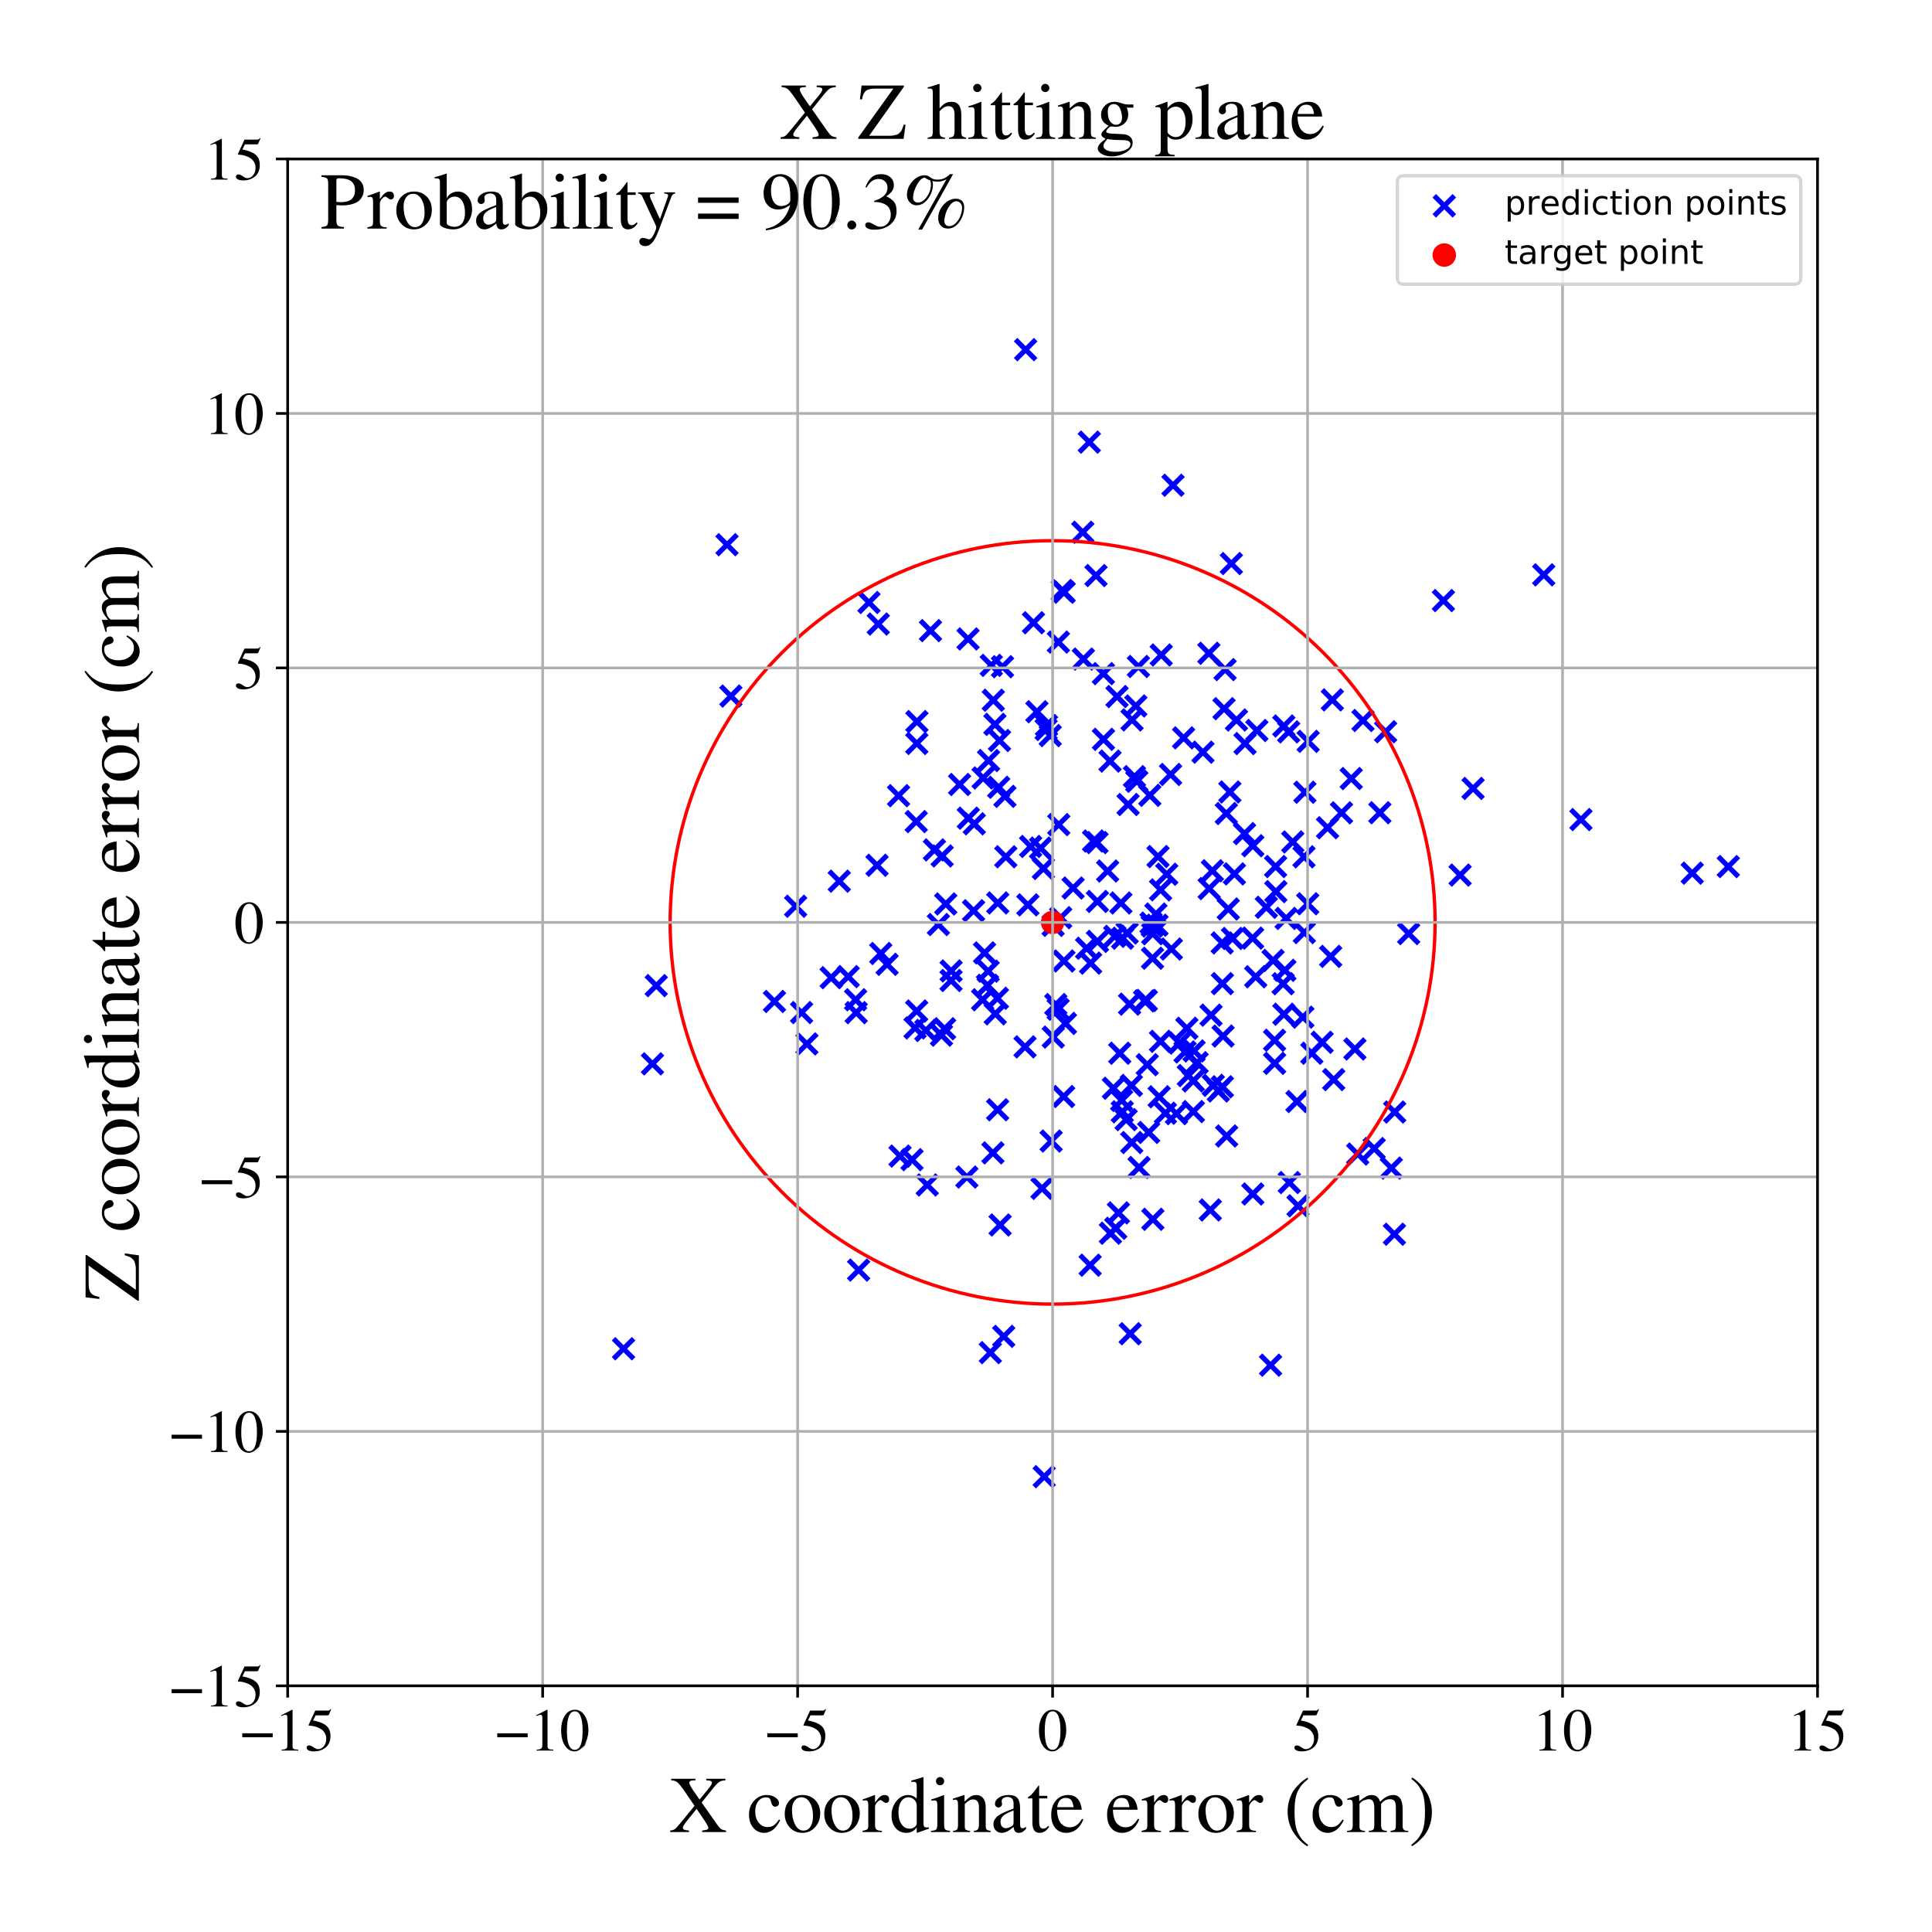 <?xml version="1.0" encoding="utf-8" standalone="no"?>
<!DOCTYPE svg PUBLIC "-//W3C//DTD SVG 1.1//EN"
  "http://www.w3.org/Graphics/SVG/1.1/DTD/svg11.dtd">
<!-- Created with matplotlib (https://matplotlib.org/) -->
<svg height="576pt" version="1.1" viewBox="0 0 576 576" width="576pt" xmlns="http://www.w3.org/2000/svg" xmlns:xlink="http://www.w3.org/1999/xlink">
 <defs>
  <style type="text/css">
*{stroke-linecap:butt;stroke-linejoin:round;}
  </style>
 </defs>
 <g id="figure_1">
  <g id="patch_1">
   <path d="M 0 576 
L 576 576 
L 576 0 
L 0 0 
z
" style="fill:#ffffff;"/>
  </g>
  <g id="axes_1">
   <g id="patch_2">
    <path d="M 85.766 502.609 
L 541.875 502.609 
L 541.875 47.391 
L 85.766 47.391 
z
" style="fill:#ffffff;"/>
   </g>
   <g id="PathCollection_1">
    <defs>
     <path d="M -3 3 
L 3 -3 
M -3 -3 
L 3 3 
" id="m5d3e25d041" style="stroke:#0000ff;stroke-width:1.5;"/>
    </defs>
    <g clip-path="url(#p61bda86146)">
     <use style="fill:#0000ff;stroke:#0000ff;stroke-width:1.5;" x="336.317" xlink:href="#m5d3e25d041" y="239.85"/>
     <use style="fill:#0000ff;stroke:#0000ff;stroke-width:1.5;" x="326.754" xlink:href="#m5d3e25d041" y="171.59"/>
     <use style="fill:#0000ff;stroke:#0000ff;stroke-width:1.5;" x="292.951" xlink:href="#m5d3e25d041" y="298.068"/>
     <use style="fill:#0000ff;stroke:#0000ff;stroke-width:1.5;" x="399.954" xlink:href="#m5d3e25d041" y="242.33"/>
     <use style="fill:#0000ff;stroke:#0000ff;stroke-width:1.5;" x="264.475" xlink:href="#m5d3e25d041" y="287.502"/>
     <use style="fill:#0000ff;stroke:#0000ff;stroke-width:1.5;" x="319.927" xlink:href="#m5d3e25d041" y="264.753"/>
     <use style="fill:#0000ff;stroke:#0000ff;stroke-width:1.5;" x="382.762" xlink:href="#m5d3e25d041" y="302.377"/>
     <use style="fill:#0000ff;stroke:#0000ff;stroke-width:1.5;" x="296.139" xlink:href="#m5d3e25d041" y="208.765"/>
     <use style="fill:#0000ff;stroke:#0000ff;stroke-width:1.5;" x="310.666" xlink:href="#m5d3e25d041" y="354.285"/>
     <use style="fill:#0000ff;stroke:#0000ff;stroke-width:1.5;" x="335.747" xlink:href="#m5d3e25d041" y="333.804"/>
     <use style="fill:#0000ff;stroke:#0000ff;stroke-width:1.5;" x="343.53" xlink:href="#m5d3e25d041" y="276.089"/>
     <use style="fill:#0000ff;stroke:#0000ff;stroke-width:1.5;" x="283.538" xlink:href="#m5d3e25d041" y="292.321"/>
     <use style="fill:#0000ff;stroke:#0000ff;stroke-width:1.5;" x="336.047" xlink:href="#m5d3e25d041" y="278.165"/>
     <use style="fill:#0000ff;stroke:#0000ff;stroke-width:1.5;" x="324.76" xlink:href="#m5d3e25d041" y="131.817"/>
     <use style="fill:#0000ff;stroke:#0000ff;stroke-width:1.5;" x="396.723" xlink:href="#m5d3e25d041" y="285.138"/>
     <use style="fill:#0000ff;stroke:#0000ff;stroke-width:1.5;" x="317.646" xlink:href="#m5d3e25d041" y="305.118"/>
     <use style="fill:#0000ff;stroke:#0000ff;stroke-width:1.5;" x="311.074" xlink:href="#m5d3e25d041" y="258.935"/>
     <use style="fill:#0000ff;stroke:#0000ff;stroke-width:1.5;" x="280.891" xlink:href="#m5d3e25d041" y="255.191"/>
     <use style="fill:#0000ff;stroke:#0000ff;stroke-width:1.5;" x="281.617" xlink:href="#m5d3e25d041" y="306.704"/>
     <use style="fill:#0000ff;stroke:#0000ff;stroke-width:1.5;" x="406.359" xlink:href="#m5d3e25d041" y="214.808"/>
     <use style="fill:#0000ff;stroke:#0000ff;stroke-width:1.5;" x="297.435" xlink:href="#m5d3e25d041" y="330.862"/>
     <use style="fill:#0000ff;stroke:#0000ff;stroke-width:1.5;" x="-1" xlink:href="#m5d3e25d041" y="266.778"/>
     <use style="fill:#0000ff;stroke:#0000ff;stroke-width:1.5;" x="-1" xlink:href="#m5d3e25d041" y="252.02"/>
     <use style="fill:#0000ff;stroke:#0000ff;stroke-width:1.5;" x="336.765" xlink:href="#m5d3e25d041" y="299.372"/>
     <use style="fill:#0000ff;stroke:#0000ff;stroke-width:1.5;" x="336.955" xlink:href="#m5d3e25d041" y="397.63"/>
     <use style="fill:#0000ff;stroke:#0000ff;stroke-width:1.5;" x="347.45" xlink:href="#m5d3e25d041" y="331.885"/>
     <use style="fill:#0000ff;stroke:#0000ff;stroke-width:1.5;" x="349.714" xlink:href="#m5d3e25d041" y="144.666"/>
     <use style="fill:#0000ff;stroke:#0000ff;stroke-width:1.5;" x="185.909" xlink:href="#m5d3e25d041" y="402.115"/>
     <use style="fill:#0000ff;stroke:#0000ff;stroke-width:1.5;" x="327.172" xlink:href="#m5d3e25d041" y="268.748"/>
     <use style="fill:#0000ff;stroke:#0000ff;stroke-width:1.5;" x="339.586" xlink:href="#m5d3e25d041" y="348.063"/>
     <use style="fill:#0000ff;stroke:#0000ff;stroke-width:1.5;" x="288.261" xlink:href="#m5d3e25d041" y="350.926"/>
     <use style="fill:#0000ff;stroke:#0000ff;stroke-width:1.5;" x="348.995" xlink:href="#m5d3e25d041" y="230.897"/>
     <use style="fill:#0000ff;stroke:#0000ff;stroke-width:1.5;" x="313.384" xlink:href="#m5d3e25d041" y="340.188"/>
     <use style="fill:#0000ff;stroke:#0000ff;stroke-width:1.5;" x="295.535" xlink:href="#m5d3e25d041" y="198.364"/>
     <use style="fill:#0000ff;stroke:#0000ff;stroke-width:1.5;" x="328.959" xlink:href="#m5d3e25d041" y="200.825"/>
     <use style="fill:#0000ff;stroke:#0000ff;stroke-width:1.5;" x="339.399" xlink:href="#m5d3e25d041" y="198.702"/>
     <use style="fill:#0000ff;stroke:#0000ff;stroke-width:1.5;" x="343.169" xlink:href="#m5d3e25d041" y="275.205"/>
     <use style="fill:#0000ff;stroke:#0000ff;stroke-width:1.5;" x="316.69" xlink:href="#m5d3e25d041" y="176.061"/>
     <use style="fill:#0000ff;stroke:#0000ff;stroke-width:1.5;" x="346.203" xlink:href="#m5d3e25d041" y="195.276"/>
     <use style="fill:#0000ff;stroke:#0000ff;stroke-width:1.5;" x="355.758" xlink:href="#m5d3e25d041" y="322.273"/>
     <use style="fill:#0000ff;stroke:#0000ff;stroke-width:1.5;" x="268.33" xlink:href="#m5d3e25d041" y="344.671"/>
     <use style="fill:#0000ff;stroke:#0000ff;stroke-width:1.5;" x="305.777" xlink:href="#m5d3e25d041" y="104.248"/>
     <use style="fill:#0000ff;stroke:#0000ff;stroke-width:1.5;" x="299.868" xlink:href="#m5d3e25d041" y="255.434"/>
     <use style="fill:#0000ff;stroke:#0000ff;stroke-width:1.5;" x="361.723" xlink:href="#m5d3e25d041" y="323.575"/>
     <use style="fill:#0000ff;stroke:#0000ff;stroke-width:1.5;" x="342.794" xlink:href="#m5d3e25d041" y="237.12"/>
     <use style="fill:#0000ff;stroke:#0000ff;stroke-width:1.5;" x="333.026" xlink:href="#m5d3e25d041" y="207.671"/>
     <use style="fill:#0000ff;stroke:#0000ff;stroke-width:1.5;" x="366.19" xlink:href="#m5d3e25d041" y="271"/>
     <use style="fill:#0000ff;stroke:#0000ff;stroke-width:1.5;" x="338.926" xlink:href="#m5d3e25d041" y="232.937"/>
     <use style="fill:#0000ff;stroke:#0000ff;stroke-width:1.5;" x="325.009" xlink:href="#m5d3e25d041" y="377.197"/>
     <use style="fill:#0000ff;stroke:#0000ff;stroke-width:1.5;" x="296.725" xlink:href="#m5d3e25d041" y="302.254"/>
     <use style="fill:#0000ff;stroke:#0000ff;stroke-width:1.5;" x="386.992" xlink:href="#m5d3e25d041" y="359.498"/>
     <use style="fill:#0000ff;stroke:#0000ff;stroke-width:1.5;" x="296.024" xlink:href="#m5d3e25d041" y="343.711"/>
     <use style="fill:#0000ff;stroke:#0000ff;stroke-width:1.5;" x="297.466" xlink:href="#m5d3e25d041" y="269.198"/>
     <use style="fill:#0000ff;stroke:#0000ff;stroke-width:1.5;" x="345.588" xlink:href="#m5d3e25d041" y="326.99"/>
     <use style="fill:#0000ff;stroke:#0000ff;stroke-width:1.5;" x="346.018" xlink:href="#m5d3e25d041" y="265.305"/>
     <use style="fill:#0000ff;stroke:#0000ff;stroke-width:1.5;" x="322.822" xlink:href="#m5d3e25d041" y="158.683"/>
     <use style="fill:#0000ff;stroke:#0000ff;stroke-width:1.5;" x="278.585" xlink:href="#m5d3e25d041" y="253.384"/>
     <use style="fill:#0000ff;stroke:#0000ff;stroke-width:1.5;" x="344.941" xlink:href="#m5d3e25d041" y="275.843"/>
     <use style="fill:#0000ff;stroke:#0000ff;stroke-width:1.5;" x="314.77" xlink:href="#m5d3e25d041" y="299.488"/>
     <use style="fill:#0000ff;stroke:#0000ff;stroke-width:1.5;" x="384.391" xlink:href="#m5d3e25d041" y="352.565"/>
     <use style="fill:#0000ff;stroke:#0000ff;stroke-width:1.5;" x="328.983" xlink:href="#m5d3e25d041" y="220.423"/>
     <use style="fill:#0000ff;stroke:#0000ff;stroke-width:1.5;" x="317.272" xlink:href="#m5d3e25d041" y="176.559"/>
     <use style="fill:#0000ff;stroke:#0000ff;stroke-width:1.5;" x="414.801" xlink:href="#m5d3e25d041" y="348.247"/>
     <use style="fill:#0000ff;stroke:#0000ff;stroke-width:1.5;" x="347.848" xlink:href="#m5d3e25d041" y="260.635"/>
     <use style="fill:#0000ff;stroke:#0000ff;stroke-width:1.5;" x="330.943" xlink:href="#m5d3e25d041" y="226.907"/>
     <use style="fill:#0000ff;stroke:#0000ff;stroke-width:1.5;" x="323.963" xlink:href="#m5d3e25d041" y="282.707"/>
     <use style="fill:#0000ff;stroke:#0000ff;stroke-width:1.5;" x="276.44" xlink:href="#m5d3e25d041" y="353.281"/>
     <use style="fill:#0000ff;stroke:#0000ff;stroke-width:1.5;" x="247.793" xlink:href="#m5d3e25d041" y="291.481"/>
     <use style="fill:#0000ff;stroke:#0000ff;stroke-width:1.5;" x="283.561" xlink:href="#m5d3e25d041" y="289.48"/>
     <use style="fill:#0000ff;stroke:#0000ff;stroke-width:1.5;" x="281.953" xlink:href="#m5d3e25d041" y="269.505"/>
     <use style="fill:#0000ff;stroke:#0000ff;stroke-width:1.5;" x="290.26" xlink:href="#m5d3e25d041" y="271.521"/>
     <use style="fill:#0000ff;stroke:#0000ff;stroke-width:1.5;" x="338.227" xlink:href="#m5d3e25d041" y="231.543"/>
     <use style="fill:#0000ff;stroke:#0000ff;stroke-width:1.5;" x="368.025" xlink:href="#m5d3e25d041" y="260.546"/>
     <use style="fill:#0000ff;stroke:#0000ff;stroke-width:1.5;" x="366.665" xlink:href="#m5d3e25d041" y="236.115"/>
     <use style="fill:#0000ff;stroke:#0000ff;stroke-width:1.5;" x="-1" xlink:href="#m5d3e25d041" y="275.548"/>
     <use style="fill:#0000ff;stroke:#0000ff;stroke-width:1.5;" x="-1" xlink:href="#m5d3e25d041" y="356.078"/>
     <use style="fill:#0000ff;stroke:#0000ff;stroke-width:1.5;" x="332.645" xlink:href="#m5d3e25d041" y="366.193"/>
     <use style="fill:#0000ff;stroke:#0000ff;stroke-width:1.5;" x="415.728" xlink:href="#m5d3e25d041" y="367.965"/>
     <use style="fill:#0000ff;stroke:#0000ff;stroke-width:1.5;" x="354.29" xlink:href="#m5d3e25d041" y="320.662"/>
     <use style="fill:#0000ff;stroke:#0000ff;stroke-width:1.5;" x="378.796" xlink:href="#m5d3e25d041" y="407.011"/>
     <use style="fill:#0000ff;stroke:#0000ff;stroke-width:1.5;" x="273.362" xlink:href="#m5d3e25d041" y="215.132"/>
     <use style="fill:#0000ff;stroke:#0000ff;stroke-width:1.5;" x="471.335" xlink:href="#m5d3e25d041" y="244.34"/>
     <use style="fill:#0000ff;stroke:#0000ff;stroke-width:1.5;" x="367.111" xlink:href="#m5d3e25d041" y="168.014"/>
     <use style="fill:#0000ff;stroke:#0000ff;stroke-width:1.5;" x="297.988" xlink:href="#m5d3e25d041" y="220.77"/>
     <use style="fill:#0000ff;stroke:#0000ff;stroke-width:1.5;" x="66.742" xlink:href="#m5d3e25d041" y="318.211"/>
     <use style="fill:#0000ff;stroke:#0000ff;stroke-width:1.5;" x="430.329" xlink:href="#m5d3e25d041" y="179.049"/>
     <use style="fill:#0000ff;stroke:#0000ff;stroke-width:1.5;" x="371.035" xlink:href="#m5d3e25d041" y="248.529"/>
     <use style="fill:#0000ff;stroke:#0000ff;stroke-width:1.5;" x="308.118" xlink:href="#m5d3e25d041" y="185.664"/>
     <use style="fill:#0000ff;stroke:#0000ff;stroke-width:1.5;" x="402.848" xlink:href="#m5d3e25d041" y="232.116"/>
     <use style="fill:#0000ff;stroke:#0000ff;stroke-width:1.5;" x="286.091" xlink:href="#m5d3e25d041" y="233.887"/>
     <use style="fill:#0000ff;stroke:#0000ff;stroke-width:1.5;" x="297.361" xlink:href="#m5d3e25d041" y="297.617"/>
     <use style="fill:#0000ff;stroke:#0000ff;stroke-width:1.5;" x="391.105" xlink:href="#m5d3e25d041" y="314.006"/>
     <use style="fill:#0000ff;stroke:#0000ff;stroke-width:1.5;" x="309.142" xlink:href="#m5d3e25d041" y="212.195"/>
     <use style="fill:#0000ff;stroke:#0000ff;stroke-width:1.5;" x="358.642" xlink:href="#m5d3e25d041" y="224.247"/>
     <use style="fill:#0000ff;stroke:#0000ff;stroke-width:1.5;" x="413.111" xlink:href="#m5d3e25d041" y="218.16"/>
     <use style="fill:#0000ff;stroke:#0000ff;stroke-width:1.5;" x="395.791" xlink:href="#m5d3e25d041" y="246.779"/>
     <use style="fill:#0000ff;stroke:#0000ff;stroke-width:1.5;" x="216.745" xlink:href="#m5d3e25d041" y="162.395"/>
     <use style="fill:#0000ff;stroke:#0000ff;stroke-width:1.5;" x="397.631" xlink:href="#m5d3e25d041" y="321.867"/>
     <use style="fill:#0000ff;stroke:#0000ff;stroke-width:1.5;" x="349.217" xlink:href="#m5d3e25d041" y="282.943"/>
     <use style="fill:#0000ff;stroke:#0000ff;stroke-width:1.5;" x="311.877" xlink:href="#m5d3e25d041" y="217.492"/>
     <use style="fill:#0000ff;stroke:#0000ff;stroke-width:1.5;" x="382.754" xlink:href="#m5d3e25d041" y="216.44"/>
     <use style="fill:#0000ff;stroke:#0000ff;stroke-width:1.5;" x="342.457" xlink:href="#m5d3e25d041" y="337.623"/>
     <use style="fill:#0000ff;stroke:#0000ff;stroke-width:1.5;" x="353.844" xlink:href="#m5d3e25d041" y="306.572"/>
     <use style="fill:#0000ff;stroke:#0000ff;stroke-width:1.5;" x="343.613" xlink:href="#m5d3e25d041" y="285.684"/>
     <use style="fill:#0000ff;stroke:#0000ff;stroke-width:1.5;" x="333.837" xlink:href="#m5d3e25d041" y="314.007"/>
     <use style="fill:#0000ff;stroke:#0000ff;stroke-width:1.5;" x="383.064" xlink:href="#m5d3e25d041" y="289.282"/>
     <use style="fill:#0000ff;stroke:#0000ff;stroke-width:1.5;" x="374.712" xlink:href="#m5d3e25d041" y="217.787"/>
     <use style="fill:#0000ff;stroke:#0000ff;stroke-width:1.5;" x="388.762" xlink:href="#m5d3e25d041" y="255.452"/>
     <use style="fill:#0000ff;stroke:#0000ff;stroke-width:1.5;" x="345.988" xlink:href="#m5d3e25d041" y="310.46"/>
     <use style="fill:#0000ff;stroke:#0000ff;stroke-width:1.5;" x="311.318" xlink:href="#m5d3e25d041" y="440.248"/>
     <use style="fill:#0000ff;stroke:#0000ff;stroke-width:1.5;" x="237.215" xlink:href="#m5d3e25d041" y="270.188"/>
     <use style="fill:#0000ff;stroke:#0000ff;stroke-width:1.5;" x="388.875" xlink:href="#m5d3e25d041" y="278.03"/>
     <use style="fill:#0000ff;stroke:#0000ff;stroke-width:1.5;" x="-1" xlink:href="#m5d3e25d041" y="260.457"/>
     <use style="fill:#0000ff;stroke:#0000ff;stroke-width:1.5;" x="-1" xlink:href="#m5d3e25d041" y="245.071"/>
     <use style="fill:#0000ff;stroke:#0000ff;stroke-width:1.5;" x="310.226" xlink:href="#m5d3e25d041" y="252.846"/>
     <use style="fill:#0000ff;stroke:#0000ff;stroke-width:1.5;" x="261.476" xlink:href="#m5d3e25d041" y="257.972"/>
     <use style="fill:#0000ff;stroke:#0000ff;stroke-width:1.5;" x="504.52" xlink:href="#m5d3e25d041" y="260.313"/>
     <use style="fill:#0000ff;stroke:#0000ff;stroke-width:1.5;" x="367.45" xlink:href="#m5d3e25d041" y="279.79"/>
     <use style="fill:#0000ff;stroke:#0000ff;stroke-width:1.5;" x="343.67" xlink:href="#m5d3e25d041" y="278.384"/>
     <use style="fill:#0000ff;stroke:#0000ff;stroke-width:1.5;" x="374.37" xlink:href="#m5d3e25d041" y="291.205"/>
     <use style="fill:#0000ff;stroke:#0000ff;stroke-width:1.5;" x="261.842" xlink:href="#m5d3e25d041" y="186.045"/>
     <use style="fill:#0000ff;stroke:#0000ff;stroke-width:1.5;" x="272.812" xlink:href="#m5d3e25d041" y="306.459"/>
     <use style="fill:#0000ff;stroke:#0000ff;stroke-width:1.5;" x="288.609" xlink:href="#m5d3e25d041" y="190.491"/>
     <use style="fill:#0000ff;stroke:#0000ff;stroke-width:1.5;" x="195.65" xlink:href="#m5d3e25d041" y="293.844"/>
     <use style="fill:#0000ff;stroke:#0000ff;stroke-width:1.5;" x="306.451" xlink:href="#m5d3e25d041" y="269.776"/>
     <use style="fill:#0000ff;stroke:#0000ff;stroke-width:1.5;" x="386.677" xlink:href="#m5d3e25d041" y="328.405"/>
     <use style="fill:#0000ff;stroke:#0000ff;stroke-width:1.5;" x="240.564" xlink:href="#m5d3e25d041" y="311.232"/>
     <use style="fill:#0000ff;stroke:#0000ff;stroke-width:1.5;" x="290.467" xlink:href="#m5d3e25d041" y="245.604"/>
     <use style="fill:#0000ff;stroke:#0000ff;stroke-width:1.5;" x="267.891" xlink:href="#m5d3e25d041" y="237.224"/>
     <use style="fill:#0000ff;stroke:#0000ff;stroke-width:1.5;" x="390.004" xlink:href="#m5d3e25d041" y="221.027"/>
     <use style="fill:#0000ff;stroke:#0000ff;stroke-width:1.5;" x="439.169" xlink:href="#m5d3e25d041" y="235.064"/>
     <use style="fill:#0000ff;stroke:#0000ff;stroke-width:1.5;" x="255.094" xlink:href="#m5d3e25d041" y="298.059"/>
     <use style="fill:#0000ff;stroke:#0000ff;stroke-width:1.5;" x="419.973" xlink:href="#m5d3e25d041" y="278.335"/>
     <use style="fill:#0000ff;stroke:#0000ff;stroke-width:1.5;" x="296.618" xlink:href="#m5d3e25d041" y="215.961"/>
     <use style="fill:#0000ff;stroke:#0000ff;stroke-width:1.5;" x="298.884" xlink:href="#m5d3e25d041" y="198.773"/>
     <use style="fill:#0000ff;stroke:#0000ff;stroke-width:1.5;" x="294.605" xlink:href="#m5d3e25d041" y="289.534"/>
     <use style="fill:#0000ff;stroke:#0000ff;stroke-width:1.5;" x="385.422" xlink:href="#m5d3e25d041" y="251.015"/>
     <use style="fill:#0000ff;stroke:#0000ff;stroke-width:1.5;" x="350.738" xlink:href="#m5d3e25d041" y="332.012"/>
     <use style="fill:#0000ff;stroke:#0000ff;stroke-width:1.5;" x="364.437" xlink:href="#m5d3e25d041" y="293.251"/>
     <use style="fill:#0000ff;stroke:#0000ff;stroke-width:1.5;" x="334.173" xlink:href="#m5d3e25d041" y="269.209"/>
     <use style="fill:#0000ff;stroke:#0000ff;stroke-width:1.5;" x="333.442" xlink:href="#m5d3e25d041" y="361.608"/>
     <use style="fill:#0000ff;stroke:#0000ff;stroke-width:1.5;" x="373.446" xlink:href="#m5d3e25d041" y="279.685"/>
     <use style="fill:#0000ff;stroke:#0000ff;stroke-width:1.5;" x="383.447" xlink:href="#m5d3e25d041" y="273.814"/>
     <use style="fill:#0000ff;stroke:#0000ff;stroke-width:1.5;" x="322.991" xlink:href="#m5d3e25d041" y="196.491"/>
     <use style="fill:#0000ff;stroke:#0000ff;stroke-width:1.5;" x="397.219" xlink:href="#m5d3e25d041" y="208.662"/>
     <use style="fill:#0000ff;stroke:#0000ff;stroke-width:1.5;" x="373.513" xlink:href="#m5d3e25d041" y="355.97"/>
     <use style="fill:#0000ff;stroke:#0000ff;stroke-width:1.5;" x="332.345" xlink:href="#m5d3e25d041" y="279.162"/>
     <use style="fill:#0000ff;stroke:#0000ff;stroke-width:1.5;" x="388.427" xlink:href="#m5d3e25d041" y="303.251"/>
     <use style="fill:#0000ff;stroke:#0000ff;stroke-width:1.5;" x="273.164" xlink:href="#m5d3e25d041" y="244.946"/>
     <use style="fill:#0000ff;stroke:#0000ff;stroke-width:1.5;" x="238.984" xlink:href="#m5d3e25d041" y="301.886"/>
     <use style="fill:#0000ff;stroke:#0000ff;stroke-width:1.5;" x="315.548" xlink:href="#m5d3e25d041" y="191.431"/>
     <use style="fill:#0000ff;stroke:#0000ff;stroke-width:1.5;" x="330.226" xlink:href="#m5d3e25d041" y="259.687"/>
     <use style="fill:#0000ff;stroke:#0000ff;stroke-width:1.5;" x="230.897" xlink:href="#m5d3e25d041" y="298.57"/>
     <use style="fill:#0000ff;stroke:#0000ff;stroke-width:1.5;" x="361.455" xlink:href="#m5d3e25d041" y="259.608"/>
     <use style="fill:#0000ff;stroke:#0000ff;stroke-width:1.5;" x="334.594" xlink:href="#m5d3e25d041" y="331.471"/>
     <use style="fill:#0000ff;stroke:#0000ff;stroke-width:1.5;" x="382.55" xlink:href="#m5d3e25d041" y="293.287"/>
     <use style="fill:#0000ff;stroke:#0000ff;stroke-width:1.5;" x="380.016" xlink:href="#m5d3e25d041" y="317.018"/>
     <use style="fill:#0000ff;stroke:#0000ff;stroke-width:1.5;" x="411.384" xlink:href="#m5d3e25d041" y="242.302"/>
     <use style="fill:#0000ff;stroke:#0000ff;stroke-width:1.5;" x="299.245" xlink:href="#m5d3e25d041" y="398.423"/>
     <use style="fill:#0000ff;stroke:#0000ff;stroke-width:1.5;" x="259.071" xlink:href="#m5d3e25d041" y="179.619"/>
     <use style="fill:#0000ff;stroke:#0000ff;stroke-width:1.5;" x="255.99" xlink:href="#m5d3e25d041" y="378.649"/>
     <use style="fill:#0000ff;stroke:#0000ff;stroke-width:1.5;" x="252.883" xlink:href="#m5d3e25d041" y="291.16"/>
     <use style="fill:#0000ff;stroke:#0000ff;stroke-width:1.5;" x="345.245" xlink:href="#m5d3e25d041" y="255.365"/>
     <use style="fill:#0000ff;stroke:#0000ff;stroke-width:1.5;" x="363.223" xlink:href="#m5d3e25d041" y="325.266"/>
     <use style="fill:#0000ff;stroke:#0000ff;stroke-width:1.5;" x="353.3" xlink:href="#m5d3e25d041" y="313.626"/>
     <use style="fill:#0000ff;stroke:#0000ff;stroke-width:1.5;" x="337.423" xlink:href="#m5d3e25d041" y="340.629"/>
     <use style="fill:#0000ff;stroke:#0000ff;stroke-width:1.5;" x="377.539" xlink:href="#m5d3e25d041" y="270.496"/>
     <use style="fill:#0000ff;stroke:#0000ff;stroke-width:1.5;" x="389.877" xlink:href="#m5d3e25d041" y="269.445"/>
     <use style="fill:#0000ff;stroke:#0000ff;stroke-width:1.5;" x="314.023" xlink:href="#m5d3e25d041" y="309.199"/>
     <use style="fill:#0000ff;stroke:#0000ff;stroke-width:1.5;" x="364.925" xlink:href="#m5d3e25d041" y="211.287"/>
     <use style="fill:#0000ff;stroke:#0000ff;stroke-width:1.5;" x="344.609" xlink:href="#m5d3e25d041" y="272.516"/>
     <use style="fill:#0000ff;stroke:#0000ff;stroke-width:1.5;" x="364.433" xlink:href="#m5d3e25d041" y="324.014"/>
     <use style="fill:#0000ff;stroke:#0000ff;stroke-width:1.5;" x="334.682" xlink:href="#m5d3e25d041" y="279.715"/>
     <use style="fill:#0000ff;stroke:#0000ff;stroke-width:1.5;" x="273.337" xlink:href="#m5d3e25d041" y="221.646"/>
     <use style="fill:#0000ff;stroke:#0000ff;stroke-width:1.5;" x="313.12" xlink:href="#m5d3e25d041" y="219.302"/>
     <use style="fill:#0000ff;stroke:#0000ff;stroke-width:1.5;" x="276.028" xlink:href="#m5d3e25d041" y="307.215"/>
     <use style="fill:#0000ff;stroke:#0000ff;stroke-width:1.5;" x="315.474" xlink:href="#m5d3e25d041" y="300.888"/>
     <use style="fill:#0000ff;stroke:#0000ff;stroke-width:1.5;" x="365.709" xlink:href="#m5d3e25d041" y="338.682"/>
     <use style="fill:#0000ff;stroke:#0000ff;stroke-width:1.5;" x="298.17" xlink:href="#m5d3e25d041" y="365.213"/>
     <use style="fill:#0000ff;stroke:#0000ff;stroke-width:1.5;" x="299.609" xlink:href="#m5d3e25d041" y="237.426"/>
     <use style="fill:#0000ff;stroke:#0000ff;stroke-width:1.5;" x="379.547" xlink:href="#m5d3e25d041" y="286.338"/>
     <use style="fill:#0000ff;stroke:#0000ff;stroke-width:1.5;" x="355.79" xlink:href="#m5d3e25d041" y="331.401"/>
     <use style="fill:#0000ff;stroke:#0000ff;stroke-width:1.5;" x="384.201" xlink:href="#m5d3e25d041" y="218.201"/>
     <use style="fill:#0000ff;stroke:#0000ff;stroke-width:1.5;" x="307.27" xlink:href="#m5d3e25d041" y="252.363"/>
     <use style="fill:#0000ff;stroke:#0000ff;stroke-width:1.5;" x="364.639" xlink:href="#m5d3e25d041" y="308.884"/>
     <use style="fill:#0000ff;stroke:#0000ff;stroke-width:1.5;" x="326.038" xlink:href="#m5d3e25d041" y="250.737"/>
     <use style="fill:#0000ff;stroke:#0000ff;stroke-width:1.5;" x="460.248" xlink:href="#m5d3e25d041" y="171.382"/>
     <use style="fill:#0000ff;stroke:#0000ff;stroke-width:1.5;" x="288.688" xlink:href="#m5d3e25d041" y="243.922"/>
     <use style="fill:#0000ff;stroke:#0000ff;stroke-width:1.5;" x="280.687" xlink:href="#m5d3e25d041" y="308.625"/>
     <use style="fill:#0000ff;stroke:#0000ff;stroke-width:1.5;" x="371.191" xlink:href="#m5d3e25d041" y="221.683"/>
     <use style="fill:#0000ff;stroke:#0000ff;stroke-width:1.5;" x="294.41" xlink:href="#m5d3e25d041" y="293.755"/>
     <use style="fill:#0000ff;stroke:#0000ff;stroke-width:1.5;" x="305.597" xlink:href="#m5d3e25d041" y="312.108"/>
     <use style="fill:#0000ff;stroke:#0000ff;stroke-width:1.5;" x="380.302" xlink:href="#m5d3e25d041" y="258.341"/>
     <use style="fill:#0000ff;stroke:#0000ff;stroke-width:1.5;" x="355.992" xlink:href="#m5d3e25d041" y="313.332"/>
     <use style="fill:#0000ff;stroke:#0000ff;stroke-width:1.5;" x="435.309" xlink:href="#m5d3e25d041" y="260.899"/>
     <use style="fill:#0000ff;stroke:#0000ff;stroke-width:1.5;" x="273.292" xlink:href="#m5d3e25d041" y="301.415"/>
     <use style="fill:#0000ff;stroke:#0000ff;stroke-width:1.5;" x="360.495" xlink:href="#m5d3e25d041" y="264.919"/>
     <use style="fill:#0000ff;stroke:#0000ff;stroke-width:1.5;" x="327.049" xlink:href="#m5d3e25d041" y="251.204"/>
     <use style="fill:#0000ff;stroke:#0000ff;stroke-width:1.5;" x="317.119" xlink:href="#m5d3e25d041" y="326.915"/>
     <use style="fill:#0000ff;stroke:#0000ff;stroke-width:1.5;" x="361.059" xlink:href="#m5d3e25d041" y="302.654"/>
     <use style="fill:#0000ff;stroke:#0000ff;stroke-width:1.5;" x="352.875" xlink:href="#m5d3e25d041" y="219.987"/>
     <use style="fill:#0000ff;stroke:#0000ff;stroke-width:1.5;" x="337.305" xlink:href="#m5d3e25d041" y="323.606"/>
     <use style="fill:#0000ff;stroke:#0000ff;stroke-width:1.5;" x="294.729" xlink:href="#m5d3e25d041" y="226.744"/>
     <use style="fill:#0000ff;stroke:#0000ff;stroke-width:1.5;" x="342.04" xlink:href="#m5d3e25d041" y="317.423"/>
     <use style="fill:#0000ff;stroke:#0000ff;stroke-width:1.5;" x="394.173" xlink:href="#m5d3e25d041" y="310.741"/>
     <use style="fill:#0000ff;stroke:#0000ff;stroke-width:1.5;" x="317.2" xlink:href="#m5d3e25d041" y="286.504"/>
     <use style="fill:#0000ff;stroke:#0000ff;stroke-width:1.5;" x="360.836" xlink:href="#m5d3e25d041" y="360.734"/>
     <use style="fill:#0000ff;stroke:#0000ff;stroke-width:1.5;" x="351.629" xlink:href="#m5d3e25d041" y="310.988"/>
     <use style="fill:#0000ff;stroke:#0000ff;stroke-width:1.5;" x="389.039" xlink:href="#m5d3e25d041" y="236.195"/>
     <use style="fill:#0000ff;stroke:#0000ff;stroke-width:1.5;" x="356.9" xlink:href="#m5d3e25d041" y="316.832"/>
     <use style="fill:#0000ff;stroke:#0000ff;stroke-width:1.5;" x="338.63" xlink:href="#m5d3e25d041" y="210.469"/>
     <use style="fill:#0000ff;stroke:#0000ff;stroke-width:1.5;" x="337.508" xlink:href="#m5d3e25d041" y="214.63"/>
     <use style="fill:#0000ff;stroke:#0000ff;stroke-width:1.5;" x="194.528" xlink:href="#m5d3e25d041" y="317.169"/>
     <use style="fill:#0000ff;stroke:#0000ff;stroke-width:1.5;" x="404.78" xlink:href="#m5d3e25d041" y="344.065"/>
     <use style="fill:#0000ff;stroke:#0000ff;stroke-width:1.5;" x="341.758" xlink:href="#m5d3e25d041" y="298.27"/>
     <use style="fill:#0000ff;stroke:#0000ff;stroke-width:1.5;" x="380.377" xlink:href="#m5d3e25d041" y="265.827"/>
     <use style="fill:#0000ff;stroke:#0000ff;stroke-width:1.5;" x="313.971" xlink:href="#m5d3e25d041" y="275.886"/>
     <use style="fill:#0000ff;stroke:#0000ff;stroke-width:1.5;" x="325.149" xlink:href="#m5d3e25d041" y="287.141"/>
     <use style="fill:#0000ff;stroke:#0000ff;stroke-width:1.5;" x="365.238" xlink:href="#m5d3e25d041" y="199.622"/>
     <use style="fill:#0000ff;stroke:#0000ff;stroke-width:1.5;" x="365.611" xlink:href="#m5d3e25d041" y="242.54"/>
     <use style="fill:#0000ff;stroke:#0000ff;stroke-width:1.5;" x="415.802" xlink:href="#m5d3e25d041" y="331.535"/>
     <use style="fill:#0000ff;stroke:#0000ff;stroke-width:1.5;" x="297.743" xlink:href="#m5d3e25d041" y="234.719"/>
     <use style="fill:#0000ff;stroke:#0000ff;stroke-width:1.5;" x="311.996" xlink:href="#m5d3e25d041" y="216.314"/>
     <use style="fill:#0000ff;stroke:#0000ff;stroke-width:1.5;" x="515.274" xlink:href="#m5d3e25d041" y="258.36"/>
     <use style="fill:#0000ff;stroke:#0000ff;stroke-width:1.5;" x="368.633" xlink:href="#m5d3e25d041" y="214.658"/>
     <use style="fill:#0000ff;stroke:#0000ff;stroke-width:1.5;" x="380.007" xlink:href="#m5d3e25d041" y="310.14"/>
     <use style="fill:#0000ff;stroke:#0000ff;stroke-width:1.5;" x="277.416" xlink:href="#m5d3e25d041" y="188.015"/>
     <use style="fill:#0000ff;stroke:#0000ff;stroke-width:1.5;" x="255.256" xlink:href="#m5d3e25d041" y="301.905"/>
     <use style="fill:#0000ff;stroke:#0000ff;stroke-width:1.5;" x="316.227" xlink:href="#m5d3e25d041" y="273.594"/>
     <use style="fill:#0000ff;stroke:#0000ff;stroke-width:1.5;" x="403.945" xlink:href="#m5d3e25d041" y="312.744"/>
     <use style="fill:#0000ff;stroke:#0000ff;stroke-width:1.5;" x="250.216" xlink:href="#m5d3e25d041" y="262.709"/>
     <use style="fill:#0000ff;stroke:#0000ff;stroke-width:1.5;" x="279.768" xlink:href="#m5d3e25d041" y="275.637"/>
     <use style="fill:#0000ff;stroke:#0000ff;stroke-width:1.5;" x="331.05" xlink:href="#m5d3e25d041" y="367.667"/>
     <use style="fill:#0000ff;stroke:#0000ff;stroke-width:1.5;" x="409.691" xlink:href="#m5d3e25d041" y="342.428"/>
     <use style="fill:#0000ff;stroke:#0000ff;stroke-width:1.5;" x="343.708" xlink:href="#m5d3e25d041" y="363.514"/>
     <use style="fill:#0000ff;stroke:#0000ff;stroke-width:1.5;" x="293.106" xlink:href="#m5d3e25d041" y="231.939"/>
     <use style="fill:#0000ff;stroke:#0000ff;stroke-width:1.5;" x="373.506" xlink:href="#m5d3e25d041" y="252.145"/>
     <use style="fill:#0000ff;stroke:#0000ff;stroke-width:1.5;" x="293.531" xlink:href="#m5d3e25d041" y="284.087"/>
     <use style="fill:#0000ff;stroke:#0000ff;stroke-width:1.5;" x="360.406" xlink:href="#m5d3e25d041" y="194.766"/>
     <use style="fill:#0000ff;stroke:#0000ff;stroke-width:1.5;" x="334.402" xlink:href="#m5d3e25d041" y="328.075"/>
     <use style="fill:#0000ff;stroke:#0000ff;stroke-width:1.5;" x="271.895" xlink:href="#m5d3e25d041" y="345.733"/>
     <use style="fill:#0000ff;stroke:#0000ff;stroke-width:1.5;" x="315.652" xlink:href="#m5d3e25d041" y="245.851"/>
     <use style="fill:#0000ff;stroke:#0000ff;stroke-width:1.5;" x="364.375" xlink:href="#m5d3e25d041" y="281.127"/>
     <use style="fill:#0000ff;stroke:#0000ff;stroke-width:1.5;" x="331.943" xlink:href="#m5d3e25d041" y="324.447"/>
     <use style="fill:#0000ff;stroke:#0000ff;stroke-width:1.5;" x="295.254" xlink:href="#m5d3e25d041" y="403.269"/>
     <use style="fill:#0000ff;stroke:#0000ff;stroke-width:1.5;" x="672.694" xlink:href="#m5d3e25d041" y="266.062"/>
     <use style="fill:#0000ff;stroke:#0000ff;stroke-width:1.5;" x="341.243" xlink:href="#m5d3e25d041" y="298.398"/>
     <use style="fill:#0000ff;stroke:#0000ff;stroke-width:1.5;" x="262.591" xlink:href="#m5d3e25d041" y="284.269"/>
     <use style="fill:#0000ff;stroke:#0000ff;stroke-width:1.5;" x="217.9" xlink:href="#m5d3e25d041" y="207.523"/>
     <use style="fill:#0000ff;stroke:#0000ff;stroke-width:1.5;" x="327.188" xlink:href="#m5d3e25d041" y="280.663"/>
    </g>
   </g>
   <g id="PathCollection_2">
    <defs>
     <path d="M 0 3 
C 0.796 3 1.559 2.684 2.121 2.121 
C 2.684 1.559 3 0.796 3 0 
C 3 -0.796 2.684 -1.559 2.121 -2.121 
C 1.559 -2.684 0.796 -3 0 -3 
C -0.796 -3 -1.559 -2.684 -2.121 -2.121 
C -2.684 -1.559 -3 -0.796 -3 0 
C -3 0.796 -2.684 1.559 -2.121 2.121 
C -1.559 2.684 -0.796 3 0 3 
z
" id="mecfa3dc454" style="stroke:#ff0000;"/>
    </defs>
    <g clip-path="url(#p61bda86146)">
     <use style="fill:#ff0000;stroke:#ff0000;" x="313.82" xlink:href="#mecfa3dc454" y="275"/>
    </g>
   </g>
   <g id="patch_3">
    <path clip-path="url(#p61bda86146)" d="M 313.82 388.805 
C 344.061 388.805 373.067 376.814 394.45 355.472 
C 415.833 334.131 427.848 305.181 427.848 275 
C 427.848 244.819 415.833 215.869 394.45 194.528 
C 373.067 173.186 344.061 161.195 313.82 161.195 
C 283.58 161.195 254.574 173.186 233.191 194.528 
C 211.808 215.869 199.793 244.819 199.793 275 
C 199.793 305.181 211.808 334.131 233.191 355.472 
C 254.574 376.814 283.58 388.805 313.82 388.805 
z
" style="fill:none;stroke:#ff0000;stroke-linejoin:miter;"/>
   </g>
   <g id="matplotlib.axis_1">
    <g id="xtick_1">
     <g id="line2d_1">
      <path clip-path="url(#p61bda86146)" d="M 85.766 502.609 
L 85.766 47.391 
" style="fill:none;stroke:#b0b0b0;stroke-linecap:square;stroke-width:0.8;"/>
     </g>
     <g id="line2d_2">
      <defs>
       <path d="M 0 0 
L 0 3.5 
" id="m3f9373eb57" style="stroke:#000000;stroke-width:0.8;"/>
      </defs>
      <g>
       <use style="stroke:#000000;stroke-width:0.8;" x="85.766" xlink:href="#m3f9373eb57" y="502.609"/>
      </g>
     </g>
     <g id="text_1">
      <!-- −15 -->
      <defs>
       <path d="M 3 22 
L 3 28.594 
L 53.406 28.594 
L 53.406 22 
z
" id="FreeSerif-8722"/>
       <path d="M 18.297 59.297 
Q 16.5 59.297 11.094 57.094 
L 11.094 58.5 
L 29.094 67.594 
L 29.906 67.406 
L 29.906 7.406 
Q 29.906 3.797 31.703 2.688 
Q 33.5 1.594 39.406 1.5 
L 39.406 0 
L 11.797 0 
L 11.797 1.5 
Q 17.406 1.703 19.344 3.141 
Q 21.297 4.594 21.297 9.297 
L 21.297 54.594 
Q 21.297 59.297 18.297 59.297 
z
" id="FreeSerif-49"/>
       <path d="M 35.703 19.406 
Q 35.703 24.703 33.344 28.797 
Q 31 32.906 27.641 35.156 
Q 24.297 37.406 20.141 38.844 
Q 16 40.297 12.953 40.75 
Q 9.906 41.203 7.594 41.203 
Q 6.406 41.203 6.406 42 
Q 6.406 42.297 6.5 42.5 
L 17.406 66.203 
L 38.297 66.203 
Q 39.906 66.203 40.844 66.703 
Q 41.797 67.203 42.906 68.797 
L 43.797 68.094 
L 40 59.203 
Q 39.594 58.297 37.703 58.297 
L 18.094 58.297 
L 13.906 49.797 
Q 28.5 47.203 35.594 41.344 
Q 42.703 35.5 42.703 24.203 
Q 42.703 18.297 40.844 13.688 
Q 39 9.094 36.141 6.297 
Q 33.297 3.5 29.547 1.703 
Q 25.797 -0.094 22.344 -0.75 
Q 18.906 -1.406 15.406 -1.406 
Q 9.797 -1.406 6.5 0.25 
Q 3.203 1.906 3.203 4.797 
Q 3.203 8.5 7.5 8.5 
Q 10.297 8.5 14.75 5.391 
Q 19.203 2.297 21.797 2.297 
Q 27.703 2.297 31.703 7.25 
Q 35.703 12.203 35.703 19.406 
z
" id="FreeSerif-53"/>
      </defs>
      <g transform="translate(71.689 521.903)scale(0.18 -0.18)">
       <use xlink:href="#FreeSerif-8722"/>
       <use x="56.4" xlink:href="#FreeSerif-49"/>
       <use x="106.4" xlink:href="#FreeSerif-53"/>
      </g>
     </g>
    </g>
    <g id="xtick_2">
     <g id="line2d_3">
      <path clip-path="url(#p61bda86146)" d="M 161.784 502.609 
L 161.784 47.391 
" style="fill:none;stroke:#b0b0b0;stroke-linecap:square;stroke-width:0.8;"/>
     </g>
     <g id="line2d_4">
      <g>
       <use style="stroke:#000000;stroke-width:0.8;" x="161.784" xlink:href="#m3f9373eb57" y="502.609"/>
      </g>
     </g>
     <g id="text_2">
      <!-- −10 -->
      <defs>
       <path d="M 47.594 17.797 
Q 35.203 -1.406 25 -1.406 
Q 14.797 -1.406 8.594 8.391 
Q 2.406 18.203 2.406 33.594 
Q 2.406 48.094 8.594 57.844 
Q 14.797 67.594 25.406 67.594 
Q 35.203 67.594 41.391 58 
Q 47.594 48.406 47.594 33 
Q 47.594 17.797 35.203 -1.406 
z
M 25.094 65 
Q 12 65 12 32.703 
Q 12 1.203 25 1.203 
Q 38 1.203 38 32.797 
Q 38 48.5 34.703 56.75 
Q 31.406 65 25.094 65 
z
" id="FreeSerif-48"/>
      </defs>
      <g transform="translate(147.707 521.903)scale(0.18 -0.18)">
       <use xlink:href="#FreeSerif-8722"/>
       <use x="56.4" xlink:href="#FreeSerif-49"/>
       <use x="106.4" xlink:href="#FreeSerif-48"/>
      </g>
     </g>
    </g>
    <g id="xtick_3">
     <g id="line2d_5">
      <path clip-path="url(#p61bda86146)" d="M 237.802 502.609 
L 237.802 47.391 
" style="fill:none;stroke:#b0b0b0;stroke-linecap:square;stroke-width:0.8;"/>
     </g>
     <g id="line2d_6">
      <g>
       <use style="stroke:#000000;stroke-width:0.8;" x="237.802" xlink:href="#m3f9373eb57" y="502.609"/>
      </g>
     </g>
     <g id="text_3">
      <!-- −5 -->
      <g transform="translate(228.226 521.903)scale(0.18 -0.18)">
       <use xlink:href="#FreeSerif-8722"/>
       <use x="56.4" xlink:href="#FreeSerif-53"/>
      </g>
     </g>
    </g>
    <g id="xtick_4">
     <g id="line2d_7">
      <path clip-path="url(#p61bda86146)" d="M 313.82 502.609 
L 313.82 47.391 
" style="fill:none;stroke:#b0b0b0;stroke-linecap:square;stroke-width:0.8;"/>
     </g>
     <g id="line2d_8">
      <g>
       <use style="stroke:#000000;stroke-width:0.8;" x="313.82" xlink:href="#m3f9373eb57" y="502.609"/>
      </g>
     </g>
     <g id="text_4">
      <!-- 0 -->
      <g transform="translate(309.32 521.903)scale(0.18 -0.18)">
       <use xlink:href="#FreeSerif-48"/>
      </g>
     </g>
    </g>
    <g id="xtick_5">
     <g id="line2d_9">
      <path clip-path="url(#p61bda86146)" d="M 389.839 502.609 
L 389.839 47.391 
" style="fill:none;stroke:#b0b0b0;stroke-linecap:square;stroke-width:0.8;"/>
     </g>
     <g id="line2d_10">
      <g>
       <use style="stroke:#000000;stroke-width:0.8;" x="389.839" xlink:href="#m3f9373eb57" y="502.609"/>
      </g>
     </g>
     <g id="text_5">
      <!-- 5 -->
      <g transform="translate(385.339 521.903)scale(0.18 -0.18)">
       <use xlink:href="#FreeSerif-53"/>
      </g>
     </g>
    </g>
    <g id="xtick_6">
     <g id="line2d_11">
      <path clip-path="url(#p61bda86146)" d="M 465.857 502.609 
L 465.857 47.391 
" style="fill:none;stroke:#b0b0b0;stroke-linecap:square;stroke-width:0.8;"/>
     </g>
     <g id="line2d_12">
      <g>
       <use style="stroke:#000000;stroke-width:0.8;" x="465.857" xlink:href="#m3f9373eb57" y="502.609"/>
      </g>
     </g>
     <g id="text_6">
      <!-- 10 -->
      <g transform="translate(456.857 521.903)scale(0.18 -0.18)">
       <use xlink:href="#FreeSerif-49"/>
       <use x="50" xlink:href="#FreeSerif-48"/>
      </g>
     </g>
    </g>
    <g id="xtick_7">
     <g id="line2d_13">
      <path clip-path="url(#p61bda86146)" d="M 541.875 502.609 
L 541.875 47.391 
" style="fill:none;stroke:#b0b0b0;stroke-linecap:square;stroke-width:0.8;"/>
     </g>
     <g id="line2d_14">
      <g>
       <use style="stroke:#000000;stroke-width:0.8;" x="541.875" xlink:href="#m3f9373eb57" y="502.609"/>
      </g>
     </g>
     <g id="text_7">
      <!-- 15 -->
      <g transform="translate(532.875 521.903)scale(0.18 -0.18)">
       <use xlink:href="#FreeSerif-49"/>
       <use x="50" xlink:href="#FreeSerif-53"/>
      </g>
     </g>
    </g>
    <g id="text_8">
     <!-- X coordinate error (cm) -->
     <defs>
      <path d="M 69.594 66.203 
L 69.594 64.297 
Q 64.703 64 62.047 62.344 
Q 59.406 60.703 54.703 54.906 
L 40.094 36.703 
L 59.297 9.297 
Q 62.297 5 64.297 3.703 
Q 66.297 2.406 70.406 1.906 
L 70.406 0 
L 40.703 0 
L 40.703 1.906 
Q 44.797 2.297 46.594 2.938 
Q 48.406 3.594 48.406 5 
Q 48.406 7.203 43.297 14.797 
L 33.797 28.797 
L 21.906 14 
Q 16.703 7.5 16.703 5.406 
Q 16.703 3.703 18.297 2.953 
Q 19.906 2.203 24.297 1.906 
L 24.297 0 
L 1 0 
L 1 1.906 
Q 4.906 2.203 7 3.797 
Q 9.094 5.406 15.5 13.297 
L 31.203 32.594 
L 20.297 48.594 
Q 13.297 58.906 10.25 61.5 
Q 7.203 64.094 2.203 64.297 
L 2.203 66.203 
L 32.406 66.203 
L 32.406 64.297 
L 29.594 64.203 
Q 24.797 64.094 24.797 61.297 
Q 24.797 58.094 33.297 46.297 
L 37.5 40.406 
L 48.797 54.203 
Q 52.797 59.203 52.797 61.094 
Q 52.797 62.797 51.344 63.438 
Q 49.906 64.094 45.797 64.297 
L 45.797 66.203 
z
" id="FreeSerif-88"/>
      <path id="FreeSerif-32"/>
      <path d="M 2.5 21.297 
Q 2.5 32.406 9.047 39.203 
Q 15.594 46 24.406 46 
Q 30.703 46 35.25 42.953 
Q 39.797 39.906 39.797 35.703 
Q 39.797 34 38.391 32.75 
Q 37 31.5 35 31.5 
Q 31.594 31.5 30.297 36.094 
L 29.703 38.297 
Q 28.906 41.094 27.703 42.094 
Q 26.5 43.094 23.797 43.094 
Q 17.703 43.094 13.953 38.25 
Q 10.203 33.406 10.203 25.703 
Q 10.203 17.094 14.547 11.641 
Q 18.906 6.203 25.703 6.203 
Q 30 6.203 33.094 8.25 
Q 36.203 10.297 39.797 15.594 
L 41.203 14.703 
Q 40.203 12.703 39.453 11.391 
Q 38.703 10.094 36.75 7.5 
Q 34.797 4.906 32.891 3.297 
Q 31 1.703 27.891 0.344 
Q 24.797 -1 21.5 -1 
Q 13.203 -1 7.844 5.25 
Q 2.5 11.5 2.5 21.297 
z
" id="FreeSerif-99"/>
      <path d="M 24.594 46 
Q 34.203 46 40.391 39.594 
Q 46.594 33.203 46.594 23.406 
Q 46.594 13 40.188 6 
Q 33.797 -1 24.391 -1 
Q 15 -1 8.75 5.75 
Q 2.5 12.5 2.5 22.594 
Q 2.5 32.906 8.641 39.453 
Q 14.797 46 24.594 46 
z
M 11.5 27.5 
Q 11.5 16.797 15.391 9.297 
Q 19.297 1.797 25.594 1.797 
Q 31.203 1.797 34.391 6.594 
Q 37.594 11.406 37.594 19.906 
Q 37.594 30.203 33.594 36.703 
Q 29.594 43.203 23.297 43.203 
Q 18 43.203 14.75 38.891 
Q 11.5 34.594 11.5 27.5 
z
" id="FreeSerif-111"/>
      <path d="M 30.094 36.203 
Q 28.594 36.203 26.391 37.953 
Q 24.203 39.703 23.5 39.703 
Q 21.5 39.703 19 36.797 
Q 16.5 33.906 16.5 31.5 
L 16.5 9 
Q 16.5 4.703 18.203 3.203 
Q 19.906 1.703 25 1.5 
L 25 0 
L 1 0 
L 1 1.5 
Q 5.797 2.406 6.938 3.5 
Q 8.094 4.594 8.094 8.406 
L 8.094 33.406 
Q 8.094 36.703 7.344 38.047 
Q 6.594 39.406 4.703 39.406 
Q 3.094 39.406 1.203 39 
L 1.203 40.594 
Q 9.203 43.203 16 46 
L 16.5 45.797 
L 16.5 36.594 
Q 20.203 41.906 22.797 43.953 
Q 25.406 46 28.5 46 
Q 31.094 46 32.547 44.594 
Q 34 43.203 34 40.703 
Q 34 38.594 32.953 37.391 
Q 31.906 36.203 30.094 36.203 
z
" id="FreeSerif-114"/>
      <path d="M 34.203 -1 
L 33.797 -0.703 
L 33.797 5.703 
Q 29 -1 21 -1 
Q 12.703 -1 7.594 4.953 
Q 2.5 10.906 2.5 20.5 
Q 2.5 31.094 8.594 38.547 
Q 14.703 46 23.297 46 
Q 28.703 46 33.797 41.703 
L 33.797 57.297 
Q 33.797 60.406 32.891 61.406 
Q 32 62.406 29.203 62.406 
Q 27.797 62.406 27 62.297 
L 27 63.906 
Q 36.094 66.297 41.703 68.297 
L 42.203 68.094 
L 42.203 11.406 
Q 42.203 7.906 43.047 6.797 
Q 43.906 5.703 46.594 5.703 
Q 47.094 5.703 48.906 5.797 
L 48.906 4.203 
z
M 24.906 4.203 
Q 28.703 4.203 31.25 6.344 
Q 33.797 8.5 33.797 10.203 
L 33.797 33.203 
Q 33.797 37.203 30.688 40.203 
Q 27.594 43.203 23.594 43.203 
Q 17.906 43.203 14.5 38.094 
Q 11.094 33 11.094 24.5 
Q 11.094 15.297 14.891 9.75 
Q 18.703 4.203 24.906 4.203 
z
" id="FreeSerif-100"/>
      <path d="M 6.203 39.297 
Q 4 39.297 2 39 
L 2 40.5 
Q 9 42.5 17.5 46 
L 17.906 45.703 
L 17.906 10.203 
Q 17.906 4.797 19.156 3.344 
Q 20.406 1.906 25.297 1.5 
L 25.297 0 
L 1.594 0 
L 1.594 1.5 
Q 6.797 1.797 8.141 3.297 
Q 9.5 4.797 9.5 10.203 
L 9.5 33.406 
Q 9.5 36.703 8.75 38 
Q 8 39.297 6.203 39.297 
z
M 12.797 68.297 
Q 15 68.297 16.5 66.797 
Q 18 65.297 18 63.203 
Q 18 61 16.5 59.547 
Q 15 58.094 12.797 58.094 
Q 10.703 58.094 9.25 59.594 
Q 7.797 61.094 7.797 63.188 
Q 7.797 65.297 9.297 66.797 
Q 10.797 68.297 12.797 68.297 
z
" id="FreeSerif-105"/>
      <path d="M 1 39.797 
L 1 41.5 
Q 8.406 43.703 14.797 46 
L 15.5 45.797 
L 15.5 37.906 
Q 20.594 42.703 23.547 44.344 
Q 26.5 46 30 46 
Q 35.5 46 38.641 42.047 
Q 41.797 38.094 41.797 31 
L 41.797 8.094 
Q 41.797 4.406 43 3.156 
Q 44.203 1.906 47.906 1.5 
L 47.906 0 
L 27.094 0 
L 27.094 1.5 
Q 30.906 1.797 32.156 3.5 
Q 33.406 5.203 33.406 9.906 
L 33.406 30.797 
Q 33.406 40.5 26.094 40.5 
Q 23.594 40.5 21.5 39.344 
Q 19.406 38.203 15.797 34.797 
L 15.797 6.703 
Q 15.797 4 17.188 2.891 
Q 18.594 1.797 22.406 1.5 
L 22.406 0 
L 1.203 0 
L 1.203 1.5 
Q 5 1.797 6.203 3.25 
Q 7.406 4.703 7.406 9 
L 7.406 33.797 
Q 7.406 37.5 6.594 38.844 
Q 5.797 40.203 3.703 40.203 
Q 1.797 40.203 1 39.797 
z
" id="FreeSerif-110"/>
      <path d="M 2.5 9.703 
Q 2.5 11.5 2.891 13.047 
Q 3.297 14.594 4.297 15.938 
Q 5.297 17.297 6.188 18.391 
Q 7.094 19.5 8.891 20.641 
Q 10.703 21.797 11.891 22.547 
Q 13.094 23.297 15.547 24.344 
Q 18 25.406 19.297 25.953 
Q 20.594 26.5 23.391 27.594 
Q 26.203 28.703 27.5 29.203 
L 27.5 35.297 
Q 27.5 43.594 19.906 43.594 
Q 16.906 43.594 14.797 42.141 
Q 12.703 40.703 12.703 38.703 
Q 12.703 37.906 12.953 36.5 
Q 13.203 35.094 13.203 34.703 
Q 13.203 33 11.844 31.75 
Q 10.5 30.5 8.703 30.5 
Q 7 30.5 5.703 31.797 
Q 4.406 33.094 4.406 34.797 
Q 4.406 39.5 9.25 42.75 
Q 14.094 46 21.203 46 
Q 29.406 46 32.5 42.047 
Q 35.594 38.094 35.594 30 
L 35.594 10.5 
Q 35.594 7.203 36.25 5.953 
Q 36.906 4.703 38.594 4.703 
Q 40.703 4.703 43 6.594 
L 43 4 
Q 40.406 1.094 38.453 0.047 
Q 36.5 -1 34 -1 
Q 30.906 -1 29.453 0.703 
Q 28 2.406 27.594 6.297 
Q 19 -1 13 -1 
Q 8.406 -1 5.453 2 
Q 2.5 5 2.5 9.703 
z
M 27.5 12.297 
L 27.5 26.797 
Q 18.5 23.5 14.891 20.391 
Q 11.297 17.297 11.297 12.906 
Q 11.297 8.797 13.297 6.797 
Q 15.297 4.797 17.594 4.797 
Q 21 4.797 24.906 7.094 
Q 26.5 8 27 9 
Q 27.5 10 27.5 12.297 
z
" id="FreeSerif-97"/>
      <path d="M 25.906 45 
L 25.906 41.797 
L 15.797 41.797 
L 15.797 13.203 
Q 15.797 8.5 17 6.344 
Q 18.203 4.203 21 4.203 
Q 24.094 4.203 27 7.703 
L 28.297 6.594 
Q 23.5 -1 16.297 -1 
Q 7.406 -1 7.406 11.703 
L 7.406 41.797 
L 2.094 41.797 
Q 1.703 42.094 1.703 42.5 
Q 1.703 43 2 43.297 
Q 2.297 43.594 3.141 44.141 
Q 4 44.703 5.203 45.641 
Q 6.406 46.594 8.5 49.094 
Q 10.594 51.594 13.094 55.094 
Q 14.703 57.406 15.094 57.906 
Q 15.797 57.906 15.797 56.594 
L 15.797 45 
z
" id="FreeSerif-116"/>
      <path d="M 9.703 27.703 
Q 9.906 21.406 11.406 16.844 
Q 12.906 12.297 15.297 10.047 
Q 17.703 7.797 20.141 6.844 
Q 22.594 5.906 25.297 5.906 
Q 30.094 5.906 33.641 8.297 
Q 37.203 10.703 40.797 16.406 
L 42.406 15.703 
Q 39.297 7.594 33.797 3.297 
Q 28.297 -1 21.203 -1 
Q 12.594 -1 7.547 5.047 
Q 2.5 11.094 2.5 21.406 
Q 2.5 32.5 8.344 39.25 
Q 14.203 46 23.406 46 
Q 31 46 35.203 41.453 
Q 39.406 36.906 40.5 27.703 
z
M 9.906 30.906 
L 30.297 30.906 
Q 29.297 37.406 27.188 39.906 
Q 25.094 42.406 20.5 42.406 
Q 11.5 42.406 9.906 30.906 
z
" id="FreeSerif-101"/>
      <path d="M 29.203 -17.703 
Q 26.594 -16.094 23.797 -13.844 
Q 21 -11.594 17.453 -7.594 
Q 13.906 -3.594 11.203 0.953 
Q 8.5 5.5 6.641 11.891 
Q 4.797 18.297 4.797 25.203 
Q 4.797 32.406 6.641 38.844 
Q 8.5 45.297 11 49.547 
Q 13.5 53.797 17.344 57.75 
Q 21.203 61.703 23.703 63.594 
Q 26.203 65.5 29.5 67.594 
L 30.406 66 
Q 26 62.406 23.297 59.5 
Q 20.594 56.594 18.094 51.938 
Q 15.594 47.297 14.5 40.844 
Q 13.406 34.406 13.406 25.5 
Q 13.406 16.203 14.5 9.5 
Q 15.594 2.797 18.094 -1.953 
Q 20.594 -6.703 23.297 -9.703 
Q 26 -12.703 30.406 -16.094 
z
" id="FreeSerif-40"/>
      <path d="M 1.297 39.797 
L 1.297 41.5 
Q 8.5 43.5 15.297 46 
L 16 45.797 
L 16 38.297 
Q 22.203 43 25.203 44.5 
Q 28.203 46 31.5 46 
Q 39.406 46 42.094 37.594 
Q 49.906 46 58.406 46 
Q 70 46 70 28.203 
L 70 7.594 
Q 70 2 74.297 1.703 
L 76.906 1.5 
L 76.906 0 
L 55 0 
L 55 1.5 
Q 59.406 2 60.5 3.203 
Q 61.594 4.406 61.594 8.703 
L 61.594 29.797 
Q 61.594 36 60 38.391 
Q 58.406 40.797 54.094 40.797 
Q 47.5 40.797 43.203 34.703 
L 43.203 9.5 
Q 43.203 4.797 44.641 3.188 
Q 46.094 1.594 50.406 1.5 
L 50.406 0 
L 28 0 
L 28 1.5 
Q 32.297 1.797 33.547 3.094 
Q 34.797 4.406 34.797 8.594 
L 34.797 30.297 
Q 34.797 40.797 28.203 40.797 
Q 25.406 40.797 21.953 39.391 
Q 18.5 38 16.406 34.906 
L 16.406 6.703 
Q 16.406 3.797 17.797 2.75 
Q 19.203 1.703 23.203 1.5 
L 23.203 0 
L 1 0 
L 1 1.5 
Q 5.203 1.594 6.594 3 
Q 8 4.406 8 8.5 
L 8 33.797 
Q 8 37.406 7.25 38.797 
Q 6.5 40.203 4.5 40.203 
Q 3 40.203 1.297 39.797 
z
" id="FreeSerif-109"/>
      <path d="M 4.047 67.703 
Q 6.656 66.094 9.453 63.844 
Q 12.25 61.594 15.797 57.594 
Q 19.344 53.594 22.047 49.047 
Q 24.75 44.5 26.594 38.094 
Q 28.453 31.703 28.453 24.797 
Q 28.453 17.594 26.594 11.141 
Q 24.75 4.703 22.25 0.453 
Q 19.75 -3.797 15.891 -7.75 
Q 12.047 -11.703 9.547 -13.594 
Q 7.047 -15.5 3.75 -17.594 
L 2.844 -16 
Q 7.25 -12.406 9.953 -9.5 
Q 12.656 -6.594 15.156 -1.938 
Q 17.656 2.703 18.75 9.141 
Q 19.844 15.594 19.844 24.5 
Q 19.844 33.797 18.75 40.5 
Q 17.656 47.203 15.156 51.953 
Q 12.656 56.703 9.953 59.703 
Q 7.25 62.703 2.844 66.094 
z
" id="FreeSerif-41"/>
     </defs>
     <g transform="translate(199.571 546.201)scale(0.24 -0.24)">
      <use xlink:href="#FreeSerif-88"/>
      <use x="71.4" xlink:href="#FreeSerif-32"/>
      <use x="96.4" xlink:href="#FreeSerif-99"/>
      <use x="140.784" xlink:href="#FreeSerif-111"/>
      <use x="189.884" xlink:href="#FreeSerif-111"/>
      <use x="238.969" xlink:href="#FreeSerif-114"/>
      <use x="273.453" xlink:href="#FreeSerif-100"/>
      <use x="323.353" xlink:href="#FreeSerif-105"/>
      <use x="351.137" xlink:href="#FreeSerif-110"/>
      <use x="400.037" xlink:href="#FreeSerif-97"/>
      <use x="443.522" xlink:href="#FreeSerif-116"/>
      <use x="471.822" xlink:href="#FreeSerif-101"/>
      <use x="516.222" xlink:href="#FreeSerif-32"/>
      <use x="541.222" xlink:href="#FreeSerif-101"/>
      <use x="585.606" xlink:href="#FreeSerif-114"/>
      <use x="620.106" xlink:href="#FreeSerif-114"/>
      <use x="654.59" xlink:href="#FreeSerif-111"/>
      <use x="703.675" xlink:href="#FreeSerif-114"/>
      <use x="738.175" xlink:href="#FreeSerif-32"/>
      <use x="763.175" xlink:href="#FreeSerif-40"/>
      <use x="796.475" xlink:href="#FreeSerif-99"/>
      <use x="840.859" xlink:href="#FreeSerif-109"/>
      <use x="918.759" xlink:href="#FreeSerif-41"/>
     </g>
    </g>
   </g>
   <g id="matplotlib.axis_2">
    <g id="ytick_1">
     <g id="line2d_15">
      <path clip-path="url(#p61bda86146)" d="M 85.766 502.609 
L 541.875 502.609 
" style="fill:none;stroke:#b0b0b0;stroke-linecap:square;stroke-width:0.8;"/>
     </g>
     <g id="line2d_16">
      <defs>
       <path d="M 0 0 
L -3.5 0 
" id="mf008f4e9ff" style="stroke:#000000;stroke-width:0.8;"/>
      </defs>
      <g>
       <use style="stroke:#000000;stroke-width:0.8;" x="85.766" xlink:href="#mf008f4e9ff" y="502.609"/>
      </g>
     </g>
     <g id="text_9">
      <!-- −15 -->
      <g transform="translate(50.612 508.756)scale(0.18 -0.18)">
       <use xlink:href="#FreeSerif-8722"/>
       <use x="56.4" xlink:href="#FreeSerif-49"/>
       <use x="106.4" xlink:href="#FreeSerif-53"/>
      </g>
     </g>
    </g>
    <g id="ytick_2">
     <g id="line2d_17">
      <path clip-path="url(#p61bda86146)" d="M 85.766 426.74 
L 541.875 426.74 
" style="fill:none;stroke:#b0b0b0;stroke-linecap:square;stroke-width:0.8;"/>
     </g>
     <g id="line2d_18">
      <g>
       <use style="stroke:#000000;stroke-width:0.8;" x="85.766" xlink:href="#mf008f4e9ff" y="426.74"/>
      </g>
     </g>
     <g id="text_10">
      <!-- −10 -->
      <g transform="translate(50.612 432.886)scale(0.18 -0.18)">
       <use xlink:href="#FreeSerif-8722"/>
       <use x="56.4" xlink:href="#FreeSerif-49"/>
       <use x="106.4" xlink:href="#FreeSerif-48"/>
      </g>
     </g>
    </g>
    <g id="ytick_3">
     <g id="line2d_19">
      <path clip-path="url(#p61bda86146)" d="M 85.766 350.87 
L 541.875 350.87 
" style="fill:none;stroke:#b0b0b0;stroke-linecap:square;stroke-width:0.8;"/>
     </g>
     <g id="line2d_20">
      <g>
       <use style="stroke:#000000;stroke-width:0.8;" x="85.766" xlink:href="#mf008f4e9ff" y="350.87"/>
      </g>
     </g>
     <g id="text_11">
      <!-- −5 -->
      <g transform="translate(59.612 357.017)scale(0.18 -0.18)">
       <use xlink:href="#FreeSerif-8722"/>
       <use x="56.4" xlink:href="#FreeSerif-53"/>
      </g>
     </g>
    </g>
    <g id="ytick_4">
     <g id="line2d_21">
      <path clip-path="url(#p61bda86146)" d="M 85.766 275 
L 541.875 275 
" style="fill:none;stroke:#b0b0b0;stroke-linecap:square;stroke-width:0.8;"/>
     </g>
     <g id="line2d_22">
      <g>
       <use style="stroke:#000000;stroke-width:0.8;" x="85.766" xlink:href="#mf008f4e9ff" y="275"/>
      </g>
     </g>
     <g id="text_12">
      <!-- 0 -->
      <g transform="translate(69.766 281.147)scale(0.18 -0.18)">
       <use xlink:href="#FreeSerif-48"/>
      </g>
     </g>
    </g>
    <g id="ytick_5">
     <g id="line2d_23">
      <path clip-path="url(#p61bda86146)" d="M 85.766 199.13 
L 541.875 199.13 
" style="fill:none;stroke:#b0b0b0;stroke-linecap:square;stroke-width:0.8;"/>
     </g>
     <g id="line2d_24">
      <g>
       <use style="stroke:#000000;stroke-width:0.8;" x="85.766" xlink:href="#mf008f4e9ff" y="199.13"/>
      </g>
     </g>
     <g id="text_13">
      <!-- 5 -->
      <g transform="translate(69.766 205.277)scale(0.18 -0.18)">
       <use xlink:href="#FreeSerif-53"/>
      </g>
     </g>
    </g>
    <g id="ytick_6">
     <g id="line2d_25">
      <path clip-path="url(#p61bda86146)" d="M 85.766 123.26 
L 541.875 123.26 
" style="fill:none;stroke:#b0b0b0;stroke-linecap:square;stroke-width:0.8;"/>
     </g>
     <g id="line2d_26">
      <g>
       <use style="stroke:#000000;stroke-width:0.8;" x="85.766" xlink:href="#mf008f4e9ff" y="123.26"/>
      </g>
     </g>
     <g id="text_14">
      <!-- 10 -->
      <g transform="translate(60.766 129.407)scale(0.18 -0.18)">
       <use xlink:href="#FreeSerif-49"/>
       <use x="50" xlink:href="#FreeSerif-48"/>
      </g>
     </g>
    </g>
    <g id="ytick_7">
     <g id="line2d_27">
      <path clip-path="url(#p61bda86146)" d="M 85.766 47.391 
L 541.875 47.391 
" style="fill:none;stroke:#b0b0b0;stroke-linecap:square;stroke-width:0.8;"/>
     </g>
     <g id="line2d_28">
      <g>
       <use style="stroke:#000000;stroke-width:0.8;" x="85.766" xlink:href="#mf008f4e9ff" y="47.391"/>
      </g>
     </g>
     <g id="text_15">
      <!-- 15 -->
      <g transform="translate(60.766 53.537)scale(0.18 -0.18)">
       <use xlink:href="#FreeSerif-49"/>
       <use x="50" xlink:href="#FreeSerif-53"/>
      </g>
     </g>
    </g>
    <g id="text_16">
     <!-- Z coordinate error (cm) -->
     <defs>
      <path d="M 40.297 3.797 
Q 43.094 3.797 45.391 4.297 
Q 47.703 4.797 49.25 5.297 
Q 50.797 5.797 52.141 7.188 
Q 53.5 8.594 54.141 9.297 
Q 54.797 10 55.594 12.047 
Q 56.406 14.094 56.594 14.688 
Q 56.797 15.297 57.5 17.594 
L 59.797 17.594 
L 57.406 0 
L 1 0 
L 1 1.5 
L 44.703 62.406 
L 22.594 62.406 
Q 17.5 62.406 14.203 61.406 
Q 10.906 60.406 9.25 58.203 
Q 7.594 56 7 54.203 
Q 6.406 52.406 5.797 49.094 
L 3.203 49.094 
L 5.203 66.203 
L 57.797 66.203 
L 57.797 64.703 
L 14.594 3.797 
z
" id="FreeSerif-90"/>
     </defs>
     <g transform="translate(41.404 388.036)rotate(-90)scale(0.24 -0.24)">
      <use xlink:href="#FreeSerif-90"/>
      <use x="61.3" xlink:href="#FreeSerif-32"/>
      <use x="86.3" xlink:href="#FreeSerif-99"/>
      <use x="130.684" xlink:href="#FreeSerif-111"/>
      <use x="179.784" xlink:href="#FreeSerif-111"/>
      <use x="228.869" xlink:href="#FreeSerif-114"/>
      <use x="263.353" xlink:href="#FreeSerif-100"/>
      <use x="313.253" xlink:href="#FreeSerif-105"/>
      <use x="341.037" xlink:href="#FreeSerif-110"/>
      <use x="389.937" xlink:href="#FreeSerif-97"/>
      <use x="433.422" xlink:href="#FreeSerif-116"/>
      <use x="461.722" xlink:href="#FreeSerif-101"/>
      <use x="506.122" xlink:href="#FreeSerif-32"/>
      <use x="531.122" xlink:href="#FreeSerif-101"/>
      <use x="575.506" xlink:href="#FreeSerif-114"/>
      <use x="610.006" xlink:href="#FreeSerif-114"/>
      <use x="644.49" xlink:href="#FreeSerif-111"/>
      <use x="693.575" xlink:href="#FreeSerif-114"/>
      <use x="728.075" xlink:href="#FreeSerif-32"/>
      <use x="753.075" xlink:href="#FreeSerif-40"/>
      <use x="786.375" xlink:href="#FreeSerif-99"/>
      <use x="830.759" xlink:href="#FreeSerif-109"/>
      <use x="908.659" xlink:href="#FreeSerif-41"/>
     </g>
    </g>
   </g>
   <g id="patch_4">
    <path d="M 85.766 502.609 
L 85.766 47.391 
" style="fill:none;stroke:#000000;stroke-linecap:square;stroke-linejoin:miter;stroke-width:0.8;"/>
   </g>
   <g id="patch_5">
    <path d="M 541.875 502.609 
L 541.875 47.391 
" style="fill:none;stroke:#000000;stroke-linecap:square;stroke-linejoin:miter;stroke-width:0.8;"/>
   </g>
   <g id="patch_6">
    <path d="M 85.766 502.609 
L 541.875 502.609 
" style="fill:none;stroke:#000000;stroke-linecap:square;stroke-linejoin:miter;stroke-width:0.8;"/>
   </g>
   <g id="patch_7">
    <path d="M 85.766 47.391 
L 541.875 47.391 
" style="fill:none;stroke:#000000;stroke-linecap:square;stroke-linejoin:miter;stroke-width:0.8;"/>
   </g>
   <g id="text_17">
    <!-- Probability = 90.3% -->
    <defs>
     <path d="M 54.094 48.094 
Q 54.094 45.5 53.5 43.094 
Q 52.906 40.703 51.156 38 
Q 49.406 35.297 46.5 33.344 
Q 43.594 31.406 38.594 30.094 
Q 33.594 28.797 27 28.797 
Q 24 28.797 20.094 29.094 
L 20.094 10.906 
Q 20.094 5.406 21.844 3.75 
Q 23.594 2.094 29.5 1.906 
L 29.5 0 
L 1.5 0 
L 1.5 1.906 
Q 7.203 2.406 8.547 4.047 
Q 9.906 5.703 9.906 12 
L 9.906 55.297 
Q 9.906 60.703 8.5 62.203 
Q 7.094 63.703 1.5 64.297 
L 1.5 66.203 
L 27.906 66.203 
Q 32.406 66.203 36.594 65.344 
Q 40.797 64.5 44.938 62.594 
Q 49.094 60.703 51.594 57 
Q 54.094 53.297 54.094 48.094 
z
M 20.094 59.094 
L 20.094 33.094 
Q 23.594 32.797 25.797 32.797 
Q 43.203 32.797 43.203 47.5 
Q 43.203 55.203 38.391 58.844 
Q 33.594 62.5 23.5 62.5 
Q 21.5 62.5 20.797 61.797 
Q 20.094 61.094 20.094 59.094 
z
" id="FreeSerif-80"/>
     <path d="M 16 68.094 
L 16 37.5 
Q 17.5 41.203 21.391 43.594 
Q 25.297 46 29.906 46 
Q 37.406 46 42.453 39.75 
Q 47.5 33.5 47.5 24.297 
Q 47.5 13.594 40.75 6.297 
Q 34 -1 24.094 -1 
Q 18.094 -1 12.844 1.047 
Q 7.594 3.094 7.594 5.406 
L 7.594 57.297 
Q 7.594 60.406 6.641 61.406 
Q 5.703 62.406 2.703 62.406 
Q 1.594 62.406 1 62.297 
L 1 63.906 
Q 8.703 65.797 15.5 68.297 
z
M 16 32.203 
L 16 7 
Q 16 5.094 18.891 3.641 
Q 21.797 2.203 25.703 2.203 
Q 31.906 2.203 35.297 6.797 
Q 38.703 11.406 38.703 19.703 
Q 38.703 28.797 35.25 34.25 
Q 31.797 39.703 25.906 39.703 
Q 22 39.703 19 37.391 
Q 16 35.094 16 32.203 
z
" id="FreeSerif-98"/>
     <path d="M 1 62.297 
L 1 63.906 
Q 10.906 66.297 16.906 68.297 
L 17.297 68.094 
L 17.297 8.406 
Q 17.297 4.297 18.641 3.047 
Q 20 1.797 24.797 1.5 
L 24.797 0 
L 1.203 0 
L 1.203 1.5 
Q 5.906 1.906 7.406 3.297 
Q 8.906 4.703 8.906 8.703 
L 8.906 56.406 
Q 8.906 59.906 8 61.203 
Q 7.094 62.5 4.703 62.5 
Q 2.703 62.5 1 62.297 
z
" id="FreeSerif-108"/>
     <path d="M 14.203 -13.406 
Q 17 -13.406 20.094 -7.203 
Q 23.203 -1 23.203 1.906 
Q 23.203 3.203 18.797 12 
L 5.594 40.406 
Q 4.406 43 0.5 43.594 
L 0.5 45 
L 21.094 45 
L 21.094 43.5 
Q 17.906 43.406 16.594 42.797 
Q 15.297 42.203 15.297 40.797 
Q 15.297 39.297 16.297 37 
L 27.797 11.703 
L 37.5 39.297 
Q 37.906 40.203 37.906 41 
Q 37.906 43.5 33.094 43.5 
L 33.094 45 
L 46.594 45 
L 46.594 43.5 
Q 44.797 43.297 43.75 42.344 
Q 42.703 41.406 41.797 39 
L 26.406 -1.797 
Q 22.406 -12.594 18.453 -17.188 
Q 14.5 -21.797 9.5 -21.797 
Q 6.297 -21.797 4.188 -20.141 
Q 2.094 -18.5 2.094 -16 
Q 2.094 -14.203 3.391 -12.891 
Q 4.703 -11.594 6.406 -11.594 
Q 8.594 -11.594 11.094 -12.5 
Q 13.594 -13.406 14.203 -13.406 
z
" id="FreeSerif-121"/>
     <path d="M 53.406 38.594 
L 53.406 32 
L 3 32 
L 3 38.594 
z
M 53.406 18.594 
L 53.406 12 
L 3 12 
L 3 18.594 
z
" id="FreeSerif-61"/>
     <path d="M 5.906 -2.203 
L 5.594 -0.203 
Q 17 1.797 24.953 9.5 
Q 32.906 17.203 36 29.406 
Q 28.594 23.703 21 23.703 
Q 12.906 23.703 7.953 29.297 
Q 3 34.906 3 44 
Q 3 54.094 8.953 60.844 
Q 14.906 67.594 23.797 67.594 
Q 33.5 67.594 39.703 59.688 
Q 45.906 51.797 45.906 39.406 
Q 45.906 35.406 45.203 31.203 
Q 44.5 27 41.953 21.25 
Q 39.406 15.5 35.297 10.953 
Q 31.203 6.406 23.594 2.703 
Q 16 -1 5.906 -2.203 
z
M 24.594 28 
Q 26.5 28 28.891 28.547 
Q 31.297 29.094 33.75 30.938 
Q 36.203 32.797 36.203 35.5 
L 36.203 39.406 
Q 36.203 64.797 23 64.797 
Q 19.906 64.797 17.703 63.141 
Q 15.5 61.5 14.344 58.797 
Q 13.203 56.094 12.703 53.297 
Q 12.203 50.5 12.203 47.406 
Q 12.203 38.5 15.547 33.25 
Q 18.906 28 24.594 28 
z
" id="FreeSerif-57"/>
     <path d="M 12.5 10 
Q 14.797 10 16.438 8.297 
Q 18.094 6.594 18.094 4.297 
Q 18.094 2.094 16.391 0.5 
Q 14.703 -1.094 12.406 -1.094 
Q 10.203 -1.094 8.594 0.5 
Q 7 2.094 7 4.297 
Q 7 6.594 8.641 8.297 
Q 10.297 10 12.5 10 
z
" id="FreeSerif-46"/>
     <path d="M 8.094 7.797 
Q 10.406 7.797 14.953 5 
Q 19.5 2.203 22.906 2.203 
Q 28.406 2.203 32.203 6.5 
Q 36 10.797 36 17.094 
Q 36 21 34.641 24 
Q 33.297 27 31.188 28.641 
Q 29.094 30.297 26.188 31.344 
Q 23.297 32.406 20.75 32.703 
Q 18.203 33 15.297 33 
L 15.297 34.297 
Q 18.703 35.5 21.141 36.641 
Q 23.594 37.797 26.297 39.75 
Q 29 41.703 30.453 44.5 
Q 31.906 47.297 31.906 50.906 
Q 31.906 55.594 28.844 58.594 
Q 25.797 61.594 20.906 61.594 
Q 16.203 61.594 12.641 59.047 
Q 9.094 56.5 6 51 
L 4.5 51.406 
Q 7.094 58.5 11.547 63.047 
Q 16 67.594 24.203 67.594 
Q 31.094 67.594 35.438 63.797 
Q 39.797 60 39.797 53.906 
Q 39.797 49.797 37.688 46.688 
Q 35.594 43.594 30.406 40.094 
Q 36.406 37.5 39.797 33.453 
Q 43.203 29.406 43.203 21.906 
Q 43.203 11.297 35.344 4.938 
Q 27.5 -1.406 15.594 -1.406 
Q 10.406 -1.406 7.344 0.141 
Q 4.297 1.703 4.297 4.297 
Q 4.297 5.906 5.344 6.844 
Q 6.406 7.797 8.094 7.797 
z
" id="FreeSerif-51"/>
     <path d="M 66.906 37.094 
Q 71.797 37.094 74.5 34.297 
Q 77.203 31.5 77.203 26.406 
Q 77.203 20.594 74.891 14.891 
Q 72.594 9.203 68.594 5.094 
Q 63.5 0 56.906 0 
Q 51.5 0 48.203 3.547 
Q 44.906 7.094 44.906 12.906 
Q 44.906 22.297 51.656 29.688 
Q 58.406 37.094 66.906 37.094 
z
M 58.594 3 
Q 62.906 3 66.703 6.797 
Q 70.5 10.594 72.547 15.844 
Q 74.594 21.094 74.594 25.906 
Q 74.594 29.203 72.547 31.547 
Q 70.5 33.906 67.594 33.906 
Q 63 33.906 59.297 28.703 
Q 55.594 23.5 54.047 18.047 
Q 52.5 12.594 52.5 9.406 
Q 52.5 6.594 54.203 4.797 
Q 55.906 3 58.594 3 
z
M 28.203 66.203 
Q 31.297 66.203 33.188 64.844 
Q 35.094 63.5 37.438 62.141 
Q 39.797 60.797 43.906 60.797 
Q 48.594 60.797 52.047 62.297 
Q 55.5 63.797 59.5 67.594 
L 63.406 67.594 
L 24.906 -1.297 
L 20.094 -1.297 
L 55.203 61.297 
Q 50 58.297 44.203 58.297 
Q 40.297 58.297 37.703 59.297 
Q 38.406 56.797 38.406 54.906 
Q 38.406 45.594 32.453 37.25 
Q 26.5 28.906 17.906 28.906 
Q 13 28.906 9.547 32.656 
Q 6.094 36.406 6.094 41.594 
Q 6.094 51.094 12.844 58.641 
Q 19.594 66.203 28.203 66.203 
z
M 28.203 63.203 
Q 23.406 63.203 18.547 54.453 
Q 13.703 45.703 13.703 38.406 
Q 13.703 35.703 15.344 34 
Q 17 32.297 19.594 32.297 
Q 25.703 32.297 30.797 39.438 
Q 35.906 46.594 35.906 55.094 
Q 35.906 57 35 60 
Q 33 60.5 31.641 61.141 
Q 30.297 61.797 29.844 62.188 
Q 29.406 62.594 29 62.891 
Q 28.594 63.203 28.203 63.203 
z
" id="FreeSerif-37"/>
    </defs>
    <g transform="translate(95.466 68.145)scale(0.24 -0.24)">
     <use xlink:href="#FreeSerif-80"/>
     <use x="57.584" xlink:href="#FreeSerif-114"/>
     <use x="92.069" xlink:href="#FreeSerif-111"/>
     <use x="141.153" xlink:href="#FreeSerif-98"/>
     <use x="191.153" xlink:href="#FreeSerif-97"/>
     <use x="234.637" xlink:href="#FreeSerif-98"/>
     <use x="284.622" xlink:href="#FreeSerif-105"/>
     <use x="312.406" xlink:href="#FreeSerif-108"/>
     <use x="338.206" xlink:href="#FreeSerif-105"/>
     <use x="365.975" xlink:href="#FreeSerif-116"/>
     <use x="394.275" xlink:href="#FreeSerif-121"/>
     <use x="441.375" xlink:href="#FreeSerif-32"/>
     <use x="466.375" xlink:href="#FreeSerif-61"/>
     <use x="522.775" xlink:href="#FreeSerif-32"/>
     <use x="547.775" xlink:href="#FreeSerif-57"/>
     <use x="597.775" xlink:href="#FreeSerif-48"/>
     <use x="647.775" xlink:href="#FreeSerif-46"/>
     <use x="672.775" xlink:href="#FreeSerif-51"/>
     <use x="722.775" xlink:href="#FreeSerif-37"/>
    </g>
   </g>
   <g id="text_18">
    <!-- X Z hitting plane -->
    <defs>
     <path d="M 15.797 34.297 
L 15.797 10.203 
Q 15.797 5 17 3.5 
Q 18.203 2 22.594 1.5 
L 22.594 0 
L 1 0 
L 1 1.5 
Q 5.297 2.094 6.344 3.5 
Q 7.406 4.906 7.406 10.203 
L 7.406 57.297 
Q 7.406 60.5 6.547 61.5 
Q 5.703 62.5 2.797 62.5 
Q 2.094 62.5 1.094 62.297 
L 1.094 63.906 
Q 8.203 65.797 15.297 68.297 
L 15.797 68 
L 15.797 37.594 
Q 19.203 42.094 22.641 44.047 
Q 26.094 46 30.5 46 
Q 42.797 46 42.797 30.094 
L 42.797 10.203 
Q 42.797 5 43.75 3.641 
Q 44.703 2.297 48.797 1.5 
L 48.797 0 
L 27.594 0 
L 27.594 1.5 
Q 31.906 1.906 33.156 3.5 
Q 34.406 5.094 34.406 10.203 
L 34.406 30 
Q 34.406 40.594 26.906 40.594 
Q 24 40.594 21.453 39.141 
Q 18.906 37.703 15.797 34.297 
z
" id="FreeSerif-104"/>
     <path d="M 6 5.406 
Q 6 7.297 7.344 8.891 
Q 8.703 10.5 14.906 16.297 
Q 9.906 18.797 7.75 21.891 
Q 5.594 25 5.594 29.703 
Q 5.594 36.5 10.438 41.25 
Q 15.297 46 22.297 46 
Q 26.203 46 30.641 44.344 
Q 35.094 42.703 38 42.703 
L 45.703 42.703 
L 45.703 38.797 
L 37.406 38.797 
Q 39.297 34.5 39.297 30.406 
Q 39.297 23.5 34.641 19.203 
Q 30 14.906 23.703 14.906 
Q 22.5 14.906 18 15.406 
Q 16 14.797 14 12.688 
Q 12 10.594 12 9.094 
Q 12 6.703 19.797 6.406 
L 32.703 5.797 
Q 38.203 5.594 41.5 2.688 
Q 44.797 -0.203 44.797 -4.906 
Q 44.797 -12.094 36.547 -16.938 
Q 28.297 -21.797 18.797 -21.797 
Q 11.703 -21.797 6.594 -18.938 
Q 1.5 -16.094 1.5 -12.094 
Q 1.5 -9.297 3.75 -6.547 
Q 6 -3.797 11.297 0.094 
Q 8.203 1.594 7.094 2.688 
Q 6 3.797 6 5.406 
z
M 13.406 -0.203 
Q 10.297 -3.906 9.391 -5.5 
Q 8.5 -7.094 8.5 -8.797 
Q 8.5 -12.094 12.5 -14.094 
Q 16.5 -16.094 23.094 -16.094 
Q 31.594 -16.094 36.797 -13.391 
Q 42 -10.703 42 -6.406 
Q 42 -3.703 39.203 -2.594 
Q 36.406 -1.5 29.594 -1.5 
Q 19.5 -1.5 13.406 -0.203 
z
M 31.594 26.5 
Q 31.594 28.203 31.188 30.594 
Q 30.797 33 29.797 36.047 
Q 28.797 39.094 26.594 41.141 
Q 24.406 43.203 21.297 43.203 
Q 17.797 43.203 15.844 40.703 
Q 13.906 38.203 13.906 33.797 
Q 13.906 25.203 17.094 21.297 
Q 20.297 17.406 24.094 17.406 
Q 27.594 17.406 29.594 19.844 
Q 31.594 22.297 31.594 26.5 
z
" id="FreeSerif-103"/>
     <path d="M 1.406 39.297 
L 1.406 40.906 
Q 7.703 42.797 15.797 46 
L 16.406 45.797 
L 16.406 38.094 
Q 22.797 46 30.797 46 
Q 38.094 46 42.797 40 
Q 47.5 34 47.5 24.703 
Q 47.5 13.797 41.453 6.391 
Q 35.406 -1 26.5 -1 
Q 23.297 -1 21.141 -0.094 
Q 19 0.797 16.406 3.297 
L 16.406 -12.406 
Q 16.406 -17.094 18 -18.438 
Q 19.594 -19.797 25.203 -19.906 
L 25.203 -21.703 
L 1 -21.703 
L 1 -20 
Q 5.406 -19.594 6.703 -18.297 
Q 8 -17 8 -13.094 
L 8 33.703 
Q 8 37.203 7.203 38.297 
Q 6.406 39.406 3.906 39.406 
Q 2.297 39.406 1.406 39.297 
z
M 16.406 33.406 
L 16.406 8.797 
Q 16.406 6.594 19.844 4.391 
Q 23.297 2.203 26.797 2.203 
Q 32.203 2.203 35.547 7.344 
Q 38.906 12.5 38.906 20.797 
Q 38.906 29.5 35.547 34.75 
Q 32.203 40 26.594 40 
Q 23.094 40 19.75 37.797 
Q 16.406 35.594 16.406 33.406 
z
" id="FreeSerif-112"/>
    </defs>
    <g transform="translate(232.481 41.391)scale(0.24 -0.24)">
     <use xlink:href="#FreeSerif-88"/>
     <use x="71.4" xlink:href="#FreeSerif-32"/>
     <use x="96.4" xlink:href="#FreeSerif-90"/>
     <use x="157.7" xlink:href="#FreeSerif-32"/>
     <use x="182.7" xlink:href="#FreeSerif-104"/>
     <use x="232.5" xlink:href="#FreeSerif-105"/>
     <use x="260.269" xlink:href="#FreeSerif-116"/>
     <use x="288.569" xlink:href="#FreeSerif-116"/>
     <use x="316.869" xlink:href="#FreeSerif-105"/>
     <use x="344.653" xlink:href="#FreeSerif-110"/>
     <use x="393.553" xlink:href="#FreeSerif-103"/>
     <use x="440.253" xlink:href="#FreeSerif-32"/>
     <use x="465.253" xlink:href="#FreeSerif-112"/>
     <use x="515.237" xlink:href="#FreeSerif-108"/>
     <use x="541.037" xlink:href="#FreeSerif-97"/>
     <use x="584.537" xlink:href="#FreeSerif-110"/>
     <use x="633.422" xlink:href="#FreeSerif-101"/>
    </g>
   </g>
   <g id="legend_1">
    <g id="patch_8">
     <path d="M 418.595 84.747 
L 534.875 84.747 
Q 536.875 84.747 536.875 82.747 
L 536.875 54.391 
Q 536.875 52.391 534.875 52.391 
L 418.595 52.391 
Q 416.595 52.391 416.595 54.391 
L 416.595 82.747 
Q 416.595 84.747 418.595 84.747 
z
" style="fill:#ffffff;opacity:0.8;stroke:#cccccc;stroke-linejoin:miter;"/>
    </g>
    <g id="PathCollection_3">
     <g>
      <use style="fill:#0000ff;stroke:#0000ff;stroke-width:1.5;" x="430.595" xlink:href="#m5d3e25d041" y="61.364"/>
     </g>
    </g>
    <g id="text_19">
     <!-- prediction points -->
     <defs>
      <path d="M 18.109 8.203 
L 18.109 -20.797 
L 9.078 -20.797 
L 9.078 54.688 
L 18.109 54.688 
L 18.109 46.391 
Q 20.953 51.266 25.266 53.625 
Q 29.594 56 35.594 56 
Q 45.562 56 51.781 48.094 
Q 58.016 40.188 58.016 27.297 
Q 58.016 14.406 51.781 6.484 
Q 45.562 -1.422 35.594 -1.422 
Q 29.594 -1.422 25.266 0.953 
Q 20.953 3.328 18.109 8.203 
z
M 48.688 27.297 
Q 48.688 37.203 44.609 42.844 
Q 40.531 48.484 33.406 48.484 
Q 26.266 48.484 22.188 42.844 
Q 18.109 37.203 18.109 27.297 
Q 18.109 17.391 22.188 11.75 
Q 26.266 6.109 33.406 6.109 
Q 40.531 6.109 44.609 11.75 
Q 48.688 17.391 48.688 27.297 
z
" id="DejaVuSans-112"/>
      <path d="M 41.109 46.297 
Q 39.594 47.172 37.812 47.578 
Q 36.031 48 33.891 48 
Q 26.266 48 22.188 43.047 
Q 18.109 38.094 18.109 28.812 
L 18.109 0 
L 9.078 0 
L 9.078 54.688 
L 18.109 54.688 
L 18.109 46.188 
Q 20.953 51.172 25.484 53.578 
Q 30.031 56 36.531 56 
Q 37.453 56 38.578 55.875 
Q 39.703 55.766 41.062 55.516 
z
" id="DejaVuSans-114"/>
      <path d="M 56.203 29.594 
L 56.203 25.203 
L 14.891 25.203 
Q 15.484 15.922 20.484 11.062 
Q 25.484 6.203 34.422 6.203 
Q 39.594 6.203 44.453 7.469 
Q 49.312 8.734 54.109 11.281 
L 54.109 2.781 
Q 49.266 0.734 44.188 -0.344 
Q 39.109 -1.422 33.891 -1.422 
Q 20.797 -1.422 13.156 6.188 
Q 5.516 13.812 5.516 26.812 
Q 5.516 40.234 12.766 48.109 
Q 20.016 56 32.328 56 
Q 43.359 56 49.781 48.891 
Q 56.203 41.797 56.203 29.594 
z
M 47.219 32.234 
Q 47.125 39.594 43.094 43.984 
Q 39.062 48.391 32.422 48.391 
Q 24.906 48.391 20.391 44.141 
Q 15.875 39.891 15.188 32.172 
z
" id="DejaVuSans-101"/>
      <path d="M 45.406 46.391 
L 45.406 75.984 
L 54.391 75.984 
L 54.391 0 
L 45.406 0 
L 45.406 8.203 
Q 42.578 3.328 38.25 0.953 
Q 33.938 -1.422 27.875 -1.422 
Q 17.969 -1.422 11.734 6.484 
Q 5.516 14.406 5.516 27.297 
Q 5.516 40.188 11.734 48.094 
Q 17.969 56 27.875 56 
Q 33.938 56 38.25 53.625 
Q 42.578 51.266 45.406 46.391 
z
M 14.797 27.297 
Q 14.797 17.391 18.875 11.75 
Q 22.953 6.109 30.078 6.109 
Q 37.203 6.109 41.297 11.75 
Q 45.406 17.391 45.406 27.297 
Q 45.406 37.203 41.297 42.844 
Q 37.203 48.484 30.078 48.484 
Q 22.953 48.484 18.875 42.844 
Q 14.797 37.203 14.797 27.297 
z
" id="DejaVuSans-100"/>
      <path d="M 9.422 54.688 
L 18.406 54.688 
L 18.406 0 
L 9.422 0 
z
M 9.422 75.984 
L 18.406 75.984 
L 18.406 64.594 
L 9.422 64.594 
z
" id="DejaVuSans-105"/>
      <path d="M 48.781 52.594 
L 48.781 44.188 
Q 44.969 46.297 41.141 47.344 
Q 37.312 48.391 33.406 48.391 
Q 24.656 48.391 19.812 42.844 
Q 14.984 37.312 14.984 27.297 
Q 14.984 17.281 19.812 11.734 
Q 24.656 6.203 33.406 6.203 
Q 37.312 6.203 41.141 7.25 
Q 44.969 8.297 48.781 10.406 
L 48.781 2.094 
Q 45.016 0.344 40.984 -0.531 
Q 36.969 -1.422 32.422 -1.422 
Q 20.062 -1.422 12.781 6.344 
Q 5.516 14.109 5.516 27.297 
Q 5.516 40.672 12.859 48.328 
Q 20.219 56 33.016 56 
Q 37.156 56 41.109 55.141 
Q 45.062 54.297 48.781 52.594 
z
" id="DejaVuSans-99"/>
      <path d="M 18.312 70.219 
L 18.312 54.688 
L 36.812 54.688 
L 36.812 47.703 
L 18.312 47.703 
L 18.312 18.016 
Q 18.312 11.328 20.141 9.422 
Q 21.969 7.516 27.594 7.516 
L 36.812 7.516 
L 36.812 0 
L 27.594 0 
Q 17.188 0 13.234 3.875 
Q 9.281 7.766 9.281 18.016 
L 9.281 47.703 
L 2.688 47.703 
L 2.688 54.688 
L 9.281 54.688 
L 9.281 70.219 
z
" id="DejaVuSans-116"/>
      <path d="M 30.609 48.391 
Q 23.391 48.391 19.188 42.75 
Q 14.984 37.109 14.984 27.297 
Q 14.984 17.484 19.156 11.844 
Q 23.344 6.203 30.609 6.203 
Q 37.797 6.203 41.984 11.859 
Q 46.188 17.531 46.188 27.297 
Q 46.188 37.016 41.984 42.703 
Q 37.797 48.391 30.609 48.391 
z
M 30.609 56 
Q 42.328 56 49.016 48.375 
Q 55.719 40.766 55.719 27.297 
Q 55.719 13.875 49.016 6.219 
Q 42.328 -1.422 30.609 -1.422 
Q 18.844 -1.422 12.172 6.219 
Q 5.516 13.875 5.516 27.297 
Q 5.516 40.766 12.172 48.375 
Q 18.844 56 30.609 56 
z
" id="DejaVuSans-111"/>
      <path d="M 54.891 33.016 
L 54.891 0 
L 45.906 0 
L 45.906 32.719 
Q 45.906 40.484 42.875 44.328 
Q 39.844 48.188 33.797 48.188 
Q 26.516 48.188 22.312 43.547 
Q 18.109 38.922 18.109 30.906 
L 18.109 0 
L 9.078 0 
L 9.078 54.688 
L 18.109 54.688 
L 18.109 46.188 
Q 21.344 51.125 25.703 53.562 
Q 30.078 56 35.797 56 
Q 45.219 56 50.047 50.172 
Q 54.891 44.344 54.891 33.016 
z
" id="DejaVuSans-110"/>
      <path id="DejaVuSans-32"/>
      <path d="M 44.281 53.078 
L 44.281 44.578 
Q 40.484 46.531 36.375 47.5 
Q 32.281 48.484 27.875 48.484 
Q 21.188 48.484 17.844 46.438 
Q 14.5 44.391 14.5 40.281 
Q 14.5 37.156 16.891 35.375 
Q 19.281 33.594 26.516 31.984 
L 29.594 31.297 
Q 39.156 29.25 43.188 25.516 
Q 47.219 21.781 47.219 15.094 
Q 47.219 7.469 41.188 3.016 
Q 35.156 -1.422 24.609 -1.422 
Q 20.219 -1.422 15.453 -0.562 
Q 10.688 0.297 5.422 2 
L 5.422 11.281 
Q 10.406 8.688 15.234 7.391 
Q 20.062 6.109 24.812 6.109 
Q 31.156 6.109 34.562 8.281 
Q 37.984 10.453 37.984 14.406 
Q 37.984 18.062 35.516 20.016 
Q 33.062 21.969 24.703 23.781 
L 21.578 24.516 
Q 13.234 26.266 9.516 29.906 
Q 5.812 33.547 5.812 39.891 
Q 5.812 47.609 11.281 51.797 
Q 16.75 56 26.812 56 
Q 31.781 56 36.172 55.266 
Q 40.578 54.547 44.281 53.078 
z
" id="DejaVuSans-115"/>
     </defs>
     <g transform="translate(448.595 63.989)scale(0.1 -0.1)">
      <use xlink:href="#DejaVuSans-112"/>
      <use x="63.477" xlink:href="#DejaVuSans-114"/>
      <use x="104.559" xlink:href="#DejaVuSans-101"/>
      <use x="166.082" xlink:href="#DejaVuSans-100"/>
      <use x="229.559" xlink:href="#DejaVuSans-105"/>
      <use x="257.342" xlink:href="#DejaVuSans-99"/>
      <use x="312.322" xlink:href="#DejaVuSans-116"/>
      <use x="351.531" xlink:href="#DejaVuSans-105"/>
      <use x="379.314" xlink:href="#DejaVuSans-111"/>
      <use x="440.496" xlink:href="#DejaVuSans-110"/>
      <use x="503.875" xlink:href="#DejaVuSans-32"/>
      <use x="535.662" xlink:href="#DejaVuSans-112"/>
      <use x="599.139" xlink:href="#DejaVuSans-111"/>
      <use x="660.32" xlink:href="#DejaVuSans-105"/>
      <use x="688.104" xlink:href="#DejaVuSans-110"/>
      <use x="751.482" xlink:href="#DejaVuSans-116"/>
      <use x="790.691" xlink:href="#DejaVuSans-115"/>
     </g>
    </g>
    <g id="PathCollection_4">
     <g>
      <use style="fill:#ff0000;stroke:#ff0000;" x="430.595" xlink:href="#mecfa3dc454" y="76.042"/>
     </g>
    </g>
    <g id="text_20">
     <!-- target point -->
     <defs>
      <path d="M 34.281 27.484 
Q 23.391 27.484 19.188 25 
Q 14.984 22.516 14.984 16.5 
Q 14.984 11.719 18.141 8.906 
Q 21.297 6.109 26.703 6.109 
Q 34.188 6.109 38.703 11.406 
Q 43.219 16.703 43.219 25.484 
L 43.219 27.484 
z
M 52.203 31.203 
L 52.203 0 
L 43.219 0 
L 43.219 8.297 
Q 40.141 3.328 35.547 0.953 
Q 30.953 -1.422 24.312 -1.422 
Q 15.922 -1.422 10.953 3.297 
Q 6 8.016 6 15.922 
Q 6 25.141 12.172 29.828 
Q 18.359 34.516 30.609 34.516 
L 43.219 34.516 
L 43.219 35.406 
Q 43.219 41.609 39.141 45 
Q 35.062 48.391 27.688 48.391 
Q 23 48.391 18.547 47.266 
Q 14.109 46.141 10.016 43.891 
L 10.016 52.203 
Q 14.938 54.109 19.578 55.047 
Q 24.219 56 28.609 56 
Q 40.484 56 46.344 49.844 
Q 52.203 43.703 52.203 31.203 
z
" id="DejaVuSans-97"/>
      <path d="M 45.406 27.984 
Q 45.406 37.75 41.375 43.109 
Q 37.359 48.484 30.078 48.484 
Q 22.859 48.484 18.828 43.109 
Q 14.797 37.75 14.797 27.984 
Q 14.797 18.266 18.828 12.891 
Q 22.859 7.516 30.078 7.516 
Q 37.359 7.516 41.375 12.891 
Q 45.406 18.266 45.406 27.984 
z
M 54.391 6.781 
Q 54.391 -7.172 48.188 -13.984 
Q 42 -20.797 29.203 -20.797 
Q 24.469 -20.797 20.266 -20.094 
Q 16.062 -19.391 12.109 -17.922 
L 12.109 -9.188 
Q 16.062 -11.328 19.922 -12.344 
Q 23.781 -13.375 27.781 -13.375 
Q 36.625 -13.375 41.016 -8.766 
Q 45.406 -4.156 45.406 5.172 
L 45.406 9.625 
Q 42.625 4.781 38.281 2.391 
Q 33.938 0 27.875 0 
Q 17.828 0 11.672 7.656 
Q 5.516 15.328 5.516 27.984 
Q 5.516 40.672 11.672 48.328 
Q 17.828 56 27.875 56 
Q 33.938 56 38.281 53.609 
Q 42.625 51.219 45.406 46.391 
L 45.406 54.688 
L 54.391 54.688 
z
" id="DejaVuSans-103"/>
     </defs>
     <g transform="translate(448.595 78.667)scale(0.1 -0.1)">
      <use xlink:href="#DejaVuSans-116"/>
      <use x="39.209" xlink:href="#DejaVuSans-97"/>
      <use x="100.488" xlink:href="#DejaVuSans-114"/>
      <use x="141.586" xlink:href="#DejaVuSans-103"/>
      <use x="205.062" xlink:href="#DejaVuSans-101"/>
      <use x="266.586" xlink:href="#DejaVuSans-116"/>
      <use x="305.795" xlink:href="#DejaVuSans-32"/>
      <use x="337.582" xlink:href="#DejaVuSans-112"/>
      <use x="401.059" xlink:href="#DejaVuSans-111"/>
      <use x="462.24" xlink:href="#DejaVuSans-105"/>
      <use x="490.023" xlink:href="#DejaVuSans-110"/>
      <use x="553.402" xlink:href="#DejaVuSans-116"/>
     </g>
    </g>
   </g>
  </g>
 </g>
 <defs>
  <clipPath id="p61bda86146">
   <rect height="455.219" width="456.109" x="85.766" y="47.391"/>
  </clipPath>
 </defs>
</svg>
